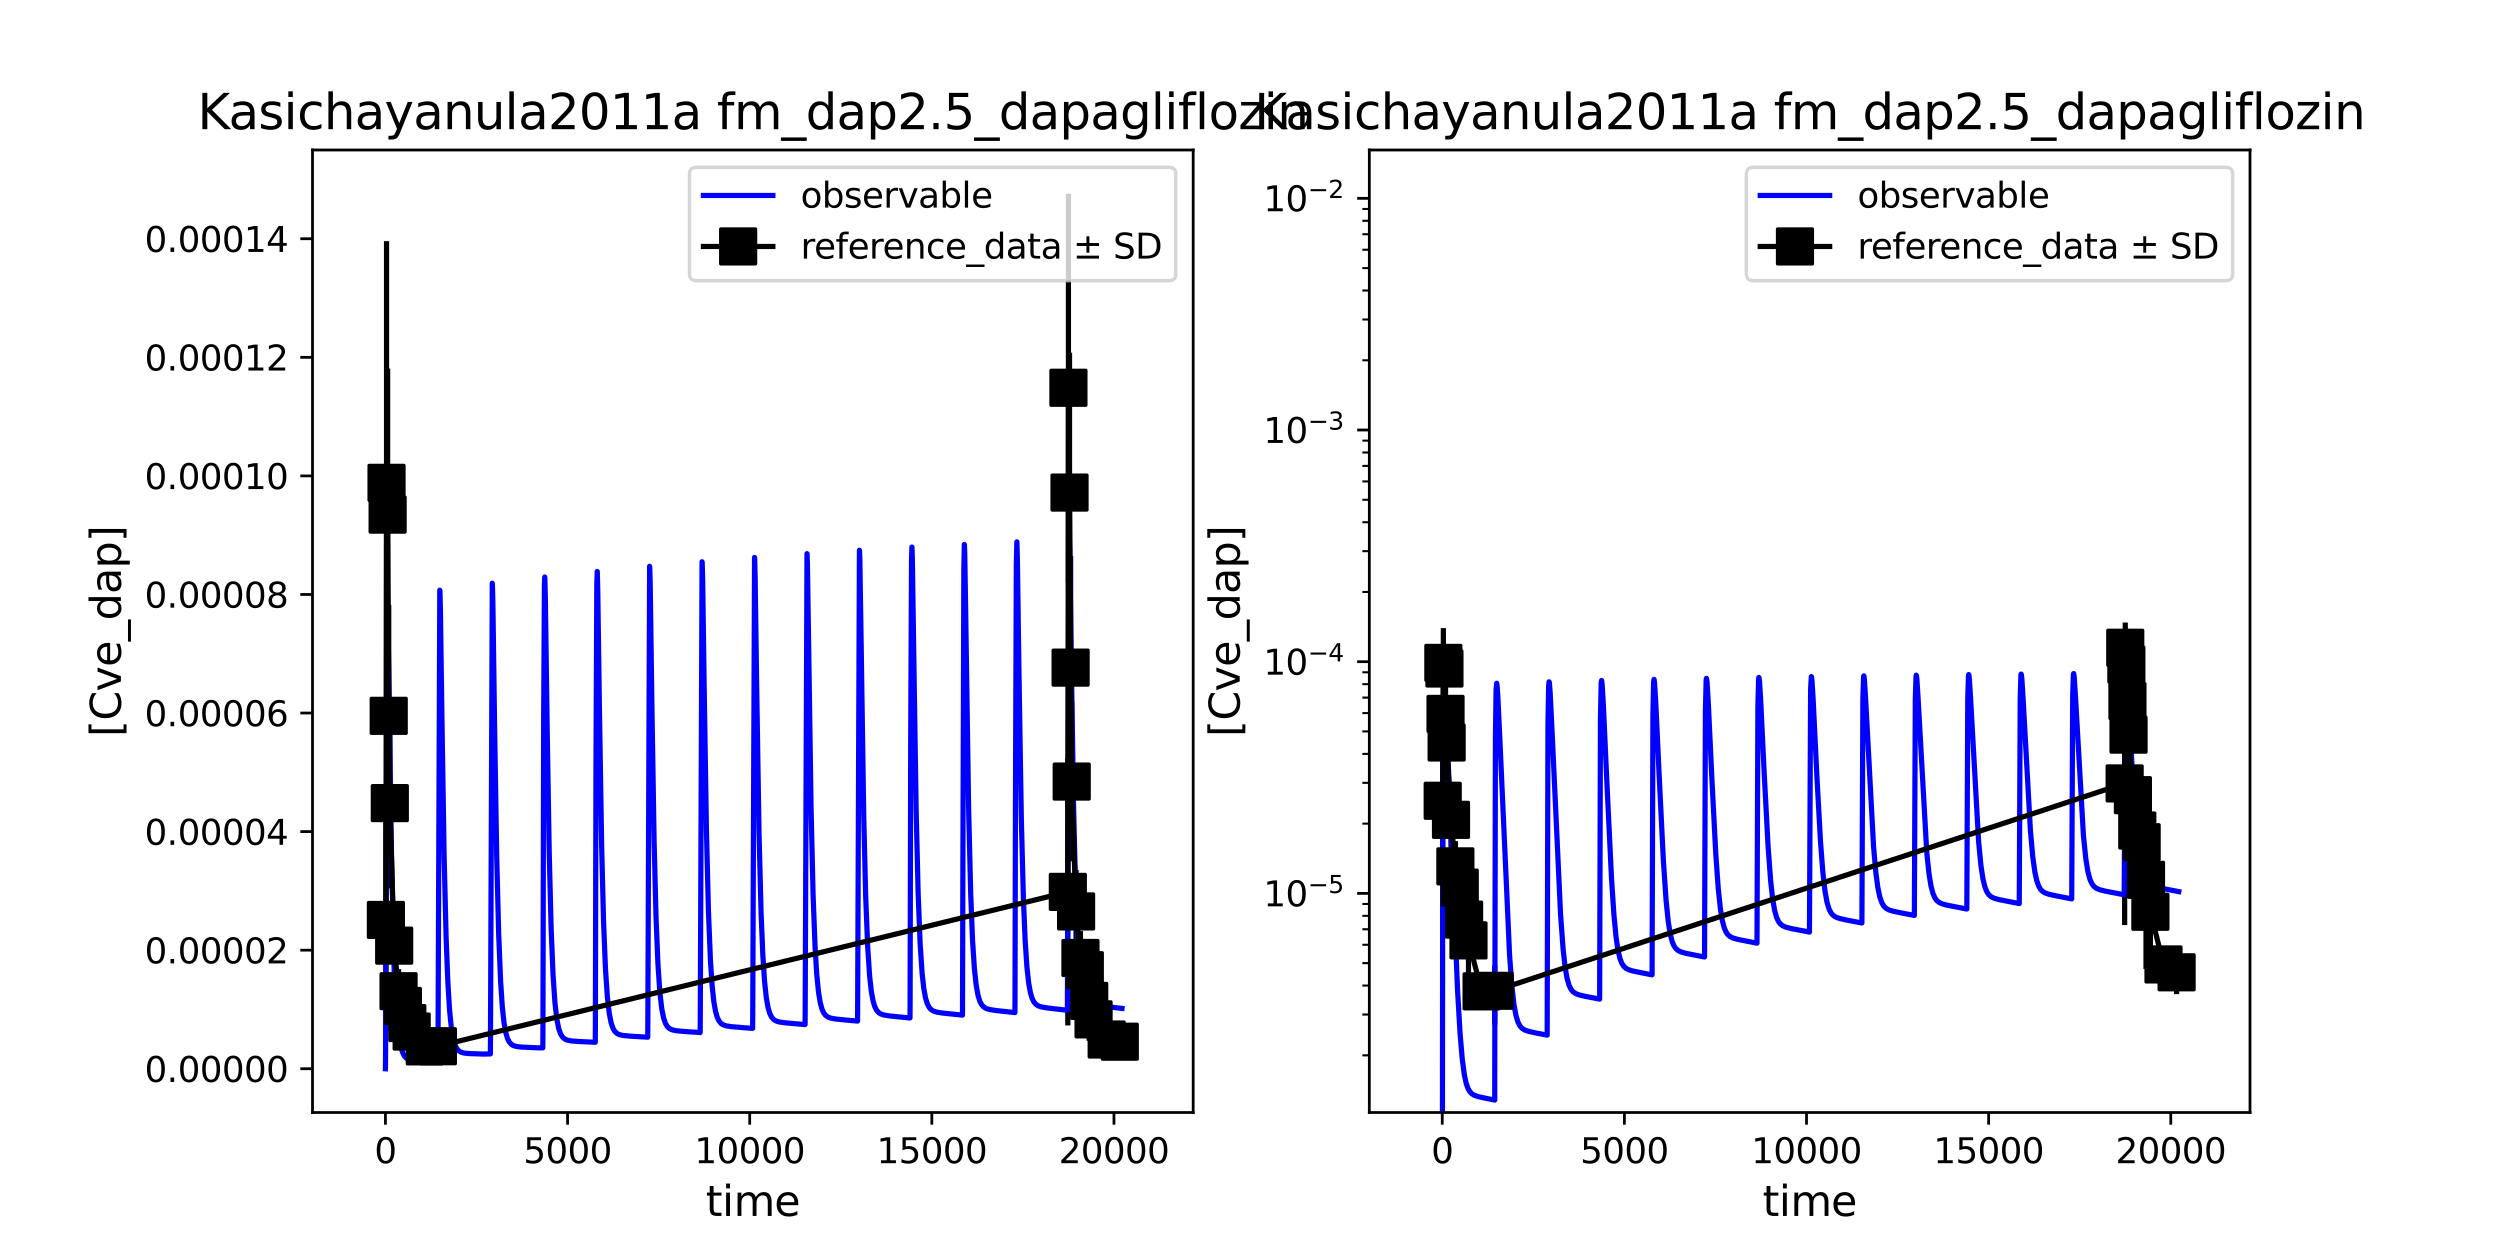 <?xml version="1.0" encoding="utf-8" standalone="no"?>
<!DOCTYPE svg PUBLIC "-//W3C//DTD SVG 1.1//EN"
  "http://www.w3.org/Graphics/SVG/1.1/DTD/svg11.dtd">
<svg xmlns:xlink="http://www.w3.org/1999/xlink" width="720pt" height="360pt" viewBox="0 0 720 360" xmlns="http://www.w3.org/2000/svg" version="1.1">
 <defs>
  <style type="text/css">*{stroke-linejoin: round; stroke-linecap: butt}</style>
 </defs>
 <g id="figure_1">
  <g id="patch_1">
   <path d="M 0 360 
L 720 360 
L 720 0 
L 0 0 
z
" style="fill: #ffffff"/>
  </g>
  <g id="axes_1">
   <g id="patch_2">
    <path d="M 90 320.4 
L 343.636 320.4 
L 343.636 43.2 
L 90 43.2 
z
" style="fill: #ffffff"/>
   </g>
   <g id="matplotlib.axis_1">
    <g id="xtick_1">
     <g id="line2d_1">
      <defs>
       <path id="m3753853b58" d="M 0 0 
L 0 3.5 
" style="stroke: #000000; stroke-width: 0.8"/>
      </defs>
      <g>
       <use xlink:href="#m3753853b58" x="111.006" y="320.4" style="stroke: #000000; stroke-width: 0.8"/>
      </g>
     </g>
     <g id="text_1">
      <!-- 0 -->
      <g transform="translate(107.825 334.998) scale(0.1 -0.1)">
       <defs>
        <path id="DejaVuSans-30" d="M 2034 4250 
Q 1547 4250 1301 3770 
Q 1056 3291 1056 2328 
Q 1056 1369 1301 889 
Q 1547 409 2034 409 
Q 2525 409 2770 889 
Q 3016 1369 3016 2328 
Q 3016 3291 2770 3770 
Q 2525 4250 2034 4250 
z
M 2034 4750 
Q 2819 4750 3233 4129 
Q 3647 3509 3647 2328 
Q 3647 1150 3233 529 
Q 2819 -91 2034 -91 
Q 1250 -91 836 529 
Q 422 1150 422 2328 
Q 422 3509 836 4129 
Q 1250 4750 2034 4750 
z
" transform="scale(0.016)"/>
       </defs>
       <use xlink:href="#DejaVuSans-30"/>
      </g>
     </g>
    </g>
    <g id="xtick_2">
     <g id="line2d_2">
      <g>
       <use xlink:href="#m3753853b58" x="163.46" y="320.4" style="stroke: #000000; stroke-width: 0.8"/>
      </g>
     </g>
     <g id="text_2">
      <!-- 5000 -->
      <g transform="translate(150.735 334.998) scale(0.1 -0.1)">
       <defs>
        <path id="DejaVuSans-35" d="M 691 4666 
L 3169 4666 
L 3169 4134 
L 1269 4134 
L 1269 2991 
Q 1406 3038 1543 3061 
Q 1681 3084 1819 3084 
Q 2600 3084 3056 2656 
Q 3513 2228 3513 1497 
Q 3513 744 3044 326 
Q 2575 -91 1722 -91 
Q 1428 -91 1123 -41 
Q 819 9 494 109 
L 494 744 
Q 775 591 1075 516 
Q 1375 441 1709 441 
Q 2250 441 2565 725 
Q 2881 1009 2881 1497 
Q 2881 1984 2565 2268 
Q 2250 2553 1709 2553 
Q 1456 2553 1204 2497 
Q 953 2441 691 2322 
L 691 4666 
z
" transform="scale(0.016)"/>
       </defs>
       <use xlink:href="#DejaVuSans-35"/>
       <use xlink:href="#DejaVuSans-30" x="63.623"/>
       <use xlink:href="#DejaVuSans-30" x="127.246"/>
       <use xlink:href="#DejaVuSans-30" x="190.869"/>
      </g>
     </g>
    </g>
    <g id="xtick_3">
     <g id="line2d_3">
      <g>
       <use xlink:href="#m3753853b58" x="215.914" y="320.4" style="stroke: #000000; stroke-width: 0.8"/>
      </g>
     </g>
     <g id="text_3">
      <!-- 10000 -->
      <g transform="translate(200.008 334.998) scale(0.1 -0.1)">
       <defs>
        <path id="DejaVuSans-31" d="M 794 531 
L 1825 531 
L 1825 4091 
L 703 3866 
L 703 4441 
L 1819 4666 
L 2450 4666 
L 2450 531 
L 3481 531 
L 3481 0 
L 794 0 
L 794 531 
z
" transform="scale(0.016)"/>
       </defs>
       <use xlink:href="#DejaVuSans-31"/>
       <use xlink:href="#DejaVuSans-30" x="63.623"/>
       <use xlink:href="#DejaVuSans-30" x="127.246"/>
       <use xlink:href="#DejaVuSans-30" x="190.869"/>
       <use xlink:href="#DejaVuSans-30" x="254.492"/>
      </g>
     </g>
    </g>
    <g id="xtick_4">
     <g id="line2d_4">
      <g>
       <use xlink:href="#m3753853b58" x="268.368" y="320.4" style="stroke: #000000; stroke-width: 0.8"/>
      </g>
     </g>
     <g id="text_4">
      <!-- 15000 -->
      <g transform="translate(252.461 334.998) scale(0.1 -0.1)">
       <use xlink:href="#DejaVuSans-31"/>
       <use xlink:href="#DejaVuSans-35" x="63.623"/>
       <use xlink:href="#DejaVuSans-30" x="127.246"/>
       <use xlink:href="#DejaVuSans-30" x="190.869"/>
       <use xlink:href="#DejaVuSans-30" x="254.492"/>
      </g>
     </g>
    </g>
    <g id="xtick_5">
     <g id="line2d_5">
      <g>
       <use xlink:href="#m3753853b58" x="320.821" y="320.4" style="stroke: #000000; stroke-width: 0.8"/>
      </g>
     </g>
     <g id="text_5">
      <!-- 20000 -->
      <g transform="translate(304.915 334.998) scale(0.1 -0.1)">
       <defs>
        <path id="DejaVuSans-32" d="M 1228 531 
L 3431 531 
L 3431 0 
L 469 0 
L 469 531 
Q 828 903 1448 1529 
Q 2069 2156 2228 2338 
Q 2531 2678 2651 2914 
Q 2772 3150 2772 3378 
Q 2772 3750 2511 3984 
Q 2250 4219 1831 4219 
Q 1534 4219 1204 4116 
Q 875 4013 500 3803 
L 500 4441 
Q 881 4594 1212 4672 
Q 1544 4750 1819 4750 
Q 2544 4750 2975 4387 
Q 3406 4025 3406 3419 
Q 3406 3131 3298 2873 
Q 3191 2616 2906 2266 
Q 2828 2175 2409 1742 
Q 1991 1309 1228 531 
z
" transform="scale(0.016)"/>
       </defs>
       <use xlink:href="#DejaVuSans-32"/>
       <use xlink:href="#DejaVuSans-30" x="63.623"/>
       <use xlink:href="#DejaVuSans-30" x="127.246"/>
       <use xlink:href="#DejaVuSans-30" x="190.869"/>
       <use xlink:href="#DejaVuSans-30" x="254.492"/>
      </g>
     </g>
    </g>
    <g id="text_6">
     <!-- time -->
     <g transform="translate(203.263 350.196) scale(0.12 -0.12)">
      <defs>
       <path id="DejaVuSans-74" d="M 1172 4494 
L 1172 3500 
L 2356 3500 
L 2356 3053 
L 1172 3053 
L 1172 1153 
Q 1172 725 1289 603 
Q 1406 481 1766 481 
L 2356 481 
L 2356 0 
L 1766 0 
Q 1100 0 847 248 
Q 594 497 594 1153 
L 594 3053 
L 172 3053 
L 172 3500 
L 594 3500 
L 594 4494 
L 1172 4494 
z
" transform="scale(0.016)"/>
       <path id="DejaVuSans-69" d="M 603 3500 
L 1178 3500 
L 1178 0 
L 603 0 
L 603 3500 
z
M 603 4863 
L 1178 4863 
L 1178 4134 
L 603 4134 
L 603 4863 
z
" transform="scale(0.016)"/>
       <path id="DejaVuSans-6d" d="M 3328 2828 
Q 3544 3216 3844 3400 
Q 4144 3584 4550 3584 
Q 5097 3584 5394 3201 
Q 5691 2819 5691 2113 
L 5691 0 
L 5113 0 
L 5113 2094 
Q 5113 2597 4934 2840 
Q 4756 3084 4391 3084 
Q 3944 3084 3684 2787 
Q 3425 2491 3425 1978 
L 3425 0 
L 2847 0 
L 2847 2094 
Q 2847 2600 2669 2842 
Q 2491 3084 2119 3084 
Q 1678 3084 1418 2786 
Q 1159 2488 1159 1978 
L 1159 0 
L 581 0 
L 581 3500 
L 1159 3500 
L 1159 2956 
Q 1356 3278 1631 3431 
Q 1906 3584 2284 3584 
Q 2666 3584 2933 3390 
Q 3200 3197 3328 2828 
z
" transform="scale(0.016)"/>
       <path id="DejaVuSans-65" d="M 3597 1894 
L 3597 1613 
L 953 1613 
Q 991 1019 1311 708 
Q 1631 397 2203 397 
Q 2534 397 2845 478 
Q 3156 559 3463 722 
L 3463 178 
Q 3153 47 2828 -22 
Q 2503 -91 2169 -91 
Q 1331 -91 842 396 
Q 353 884 353 1716 
Q 353 2575 817 3079 
Q 1281 3584 2069 3584 
Q 2775 3584 3186 3129 
Q 3597 2675 3597 1894 
z
M 3022 2063 
Q 3016 2534 2758 2815 
Q 2500 3097 2075 3097 
Q 1594 3097 1305 2825 
Q 1016 2553 972 2059 
L 3022 2063 
z
" transform="scale(0.016)"/>
      </defs>
      <use xlink:href="#DejaVuSans-74"/>
      <use xlink:href="#DejaVuSans-69" x="39.209"/>
      <use xlink:href="#DejaVuSans-6d" x="66.992"/>
      <use xlink:href="#DejaVuSans-65" x="164.404"/>
     </g>
    </g>
   </g>
   <g id="matplotlib.axis_2">
    <g id="ytick_1">
     <g id="line2d_6">
      <defs>
       <path id="m293eafc655" d="M 0 0 
L -3.5 0 
" style="stroke: #000000; stroke-width: 0.8"/>
      </defs>
      <g>
       <use xlink:href="#m293eafc655" x="90" y="307.8" style="stroke: #000000; stroke-width: 0.8"/>
      </g>
     </g>
     <g id="text_7">
      <!-- 0.00000 -->
      <g transform="translate(41.647 311.599) scale(0.1 -0.1)">
       <defs>
        <path id="DejaVuSans-2e" d="M 684 794 
L 1344 794 
L 1344 0 
L 684 0 
L 684 794 
z
" transform="scale(0.016)"/>
       </defs>
       <use xlink:href="#DejaVuSans-30"/>
       <use xlink:href="#DejaVuSans-2e" x="63.623"/>
       <use xlink:href="#DejaVuSans-30" x="95.41"/>
       <use xlink:href="#DejaVuSans-30" x="159.033"/>
       <use xlink:href="#DejaVuSans-30" x="222.656"/>
       <use xlink:href="#DejaVuSans-30" x="286.279"/>
       <use xlink:href="#DejaVuSans-30" x="349.902"/>
      </g>
     </g>
    </g>
    <g id="ytick_2">
     <g id="line2d_7">
      <g>
       <use xlink:href="#m293eafc655" x="90" y="273.651" style="stroke: #000000; stroke-width: 0.8"/>
      </g>
     </g>
     <g id="text_8">
      <!-- 0.00002 -->
      <g transform="translate(41.647 277.451) scale(0.1 -0.1)">
       <use xlink:href="#DejaVuSans-30"/>
       <use xlink:href="#DejaVuSans-2e" x="63.623"/>
       <use xlink:href="#DejaVuSans-30" x="95.41"/>
       <use xlink:href="#DejaVuSans-30" x="159.033"/>
       <use xlink:href="#DejaVuSans-30" x="222.656"/>
       <use xlink:href="#DejaVuSans-30" x="286.279"/>
       <use xlink:href="#DejaVuSans-32" x="349.902"/>
      </g>
     </g>
    </g>
    <g id="ytick_3">
     <g id="line2d_8">
      <g>
       <use xlink:href="#m293eafc655" x="90" y="239.503" style="stroke: #000000; stroke-width: 0.8"/>
      </g>
     </g>
     <g id="text_9">
      <!-- 0.00004 -->
      <g transform="translate(41.647 243.302) scale(0.1 -0.1)">
       <defs>
        <path id="DejaVuSans-34" d="M 2419 4116 
L 825 1625 
L 2419 1625 
L 2419 4116 
z
M 2253 4666 
L 3047 4666 
L 3047 1625 
L 3713 1625 
L 3713 1100 
L 3047 1100 
L 3047 0 
L 2419 0 
L 2419 1100 
L 313 1100 
L 313 1709 
L 2253 4666 
z
" transform="scale(0.016)"/>
       </defs>
       <use xlink:href="#DejaVuSans-30"/>
       <use xlink:href="#DejaVuSans-2e" x="63.623"/>
       <use xlink:href="#DejaVuSans-30" x="95.41"/>
       <use xlink:href="#DejaVuSans-30" x="159.033"/>
       <use xlink:href="#DejaVuSans-30" x="222.656"/>
       <use xlink:href="#DejaVuSans-30" x="286.279"/>
       <use xlink:href="#DejaVuSans-34" x="349.902"/>
      </g>
     </g>
    </g>
    <g id="ytick_4">
     <g id="line2d_9">
      <g>
       <use xlink:href="#m293eafc655" x="90" y="205.354" style="stroke: #000000; stroke-width: 0.8"/>
      </g>
     </g>
     <g id="text_10">
      <!-- 0.00006 -->
      <g transform="translate(41.647 209.153) scale(0.1 -0.1)">
       <defs>
        <path id="DejaVuSans-36" d="M 2113 2584 
Q 1688 2584 1439 2293 
Q 1191 2003 1191 1497 
Q 1191 994 1439 701 
Q 1688 409 2113 409 
Q 2538 409 2786 701 
Q 3034 994 3034 1497 
Q 3034 2003 2786 2293 
Q 2538 2584 2113 2584 
z
M 3366 4563 
L 3366 3988 
Q 3128 4100 2886 4159 
Q 2644 4219 2406 4219 
Q 1781 4219 1451 3797 
Q 1122 3375 1075 2522 
Q 1259 2794 1537 2939 
Q 1816 3084 2150 3084 
Q 2853 3084 3261 2657 
Q 3669 2231 3669 1497 
Q 3669 778 3244 343 
Q 2819 -91 2113 -91 
Q 1303 -91 875 529 
Q 447 1150 447 2328 
Q 447 3434 972 4092 
Q 1497 4750 2381 4750 
Q 2619 4750 2861 4703 
Q 3103 4656 3366 4563 
z
" transform="scale(0.016)"/>
       </defs>
       <use xlink:href="#DejaVuSans-30"/>
       <use xlink:href="#DejaVuSans-2e" x="63.623"/>
       <use xlink:href="#DejaVuSans-30" x="95.41"/>
       <use xlink:href="#DejaVuSans-30" x="159.033"/>
       <use xlink:href="#DejaVuSans-30" x="222.656"/>
       <use xlink:href="#DejaVuSans-30" x="286.279"/>
       <use xlink:href="#DejaVuSans-36" x="349.902"/>
      </g>
     </g>
    </g>
    <g id="ytick_5">
     <g id="line2d_10">
      <g>
       <use xlink:href="#m293eafc655" x="90" y="171.205" style="stroke: #000000; stroke-width: 0.8"/>
      </g>
     </g>
     <g id="text_11">
      <!-- 0.00008 -->
      <g transform="translate(41.647 175.005) scale(0.1 -0.1)">
       <defs>
        <path id="DejaVuSans-38" d="M 2034 2216 
Q 1584 2216 1326 1975 
Q 1069 1734 1069 1313 
Q 1069 891 1326 650 
Q 1584 409 2034 409 
Q 2484 409 2743 651 
Q 3003 894 3003 1313 
Q 3003 1734 2745 1975 
Q 2488 2216 2034 2216 
z
M 1403 2484 
Q 997 2584 770 2862 
Q 544 3141 544 3541 
Q 544 4100 942 4425 
Q 1341 4750 2034 4750 
Q 2731 4750 3128 4425 
Q 3525 4100 3525 3541 
Q 3525 3141 3298 2862 
Q 3072 2584 2669 2484 
Q 3125 2378 3379 2068 
Q 3634 1759 3634 1313 
Q 3634 634 3220 271 
Q 2806 -91 2034 -91 
Q 1263 -91 848 271 
Q 434 634 434 1313 
Q 434 1759 690 2068 
Q 947 2378 1403 2484 
z
M 1172 3481 
Q 1172 3119 1398 2916 
Q 1625 2713 2034 2713 
Q 2441 2713 2670 2916 
Q 2900 3119 2900 3481 
Q 2900 3844 2670 4047 
Q 2441 4250 2034 4250 
Q 1625 4250 1398 4047 
Q 1172 3844 1172 3481 
z
" transform="scale(0.016)"/>
       </defs>
       <use xlink:href="#DejaVuSans-30"/>
       <use xlink:href="#DejaVuSans-2e" x="63.623"/>
       <use xlink:href="#DejaVuSans-30" x="95.41"/>
       <use xlink:href="#DejaVuSans-30" x="159.033"/>
       <use xlink:href="#DejaVuSans-30" x="222.656"/>
       <use xlink:href="#DejaVuSans-30" x="286.279"/>
       <use xlink:href="#DejaVuSans-38" x="349.902"/>
      </g>
     </g>
    </g>
    <g id="ytick_6">
     <g id="line2d_11">
      <g>
       <use xlink:href="#m293eafc655" x="90" y="137.057" style="stroke: #000000; stroke-width: 0.8"/>
      </g>
     </g>
     <g id="text_12">
      <!-- 0.00010 -->
      <g transform="translate(41.647 140.856) scale(0.1 -0.1)">
       <use xlink:href="#DejaVuSans-30"/>
       <use xlink:href="#DejaVuSans-2e" x="63.623"/>
       <use xlink:href="#DejaVuSans-30" x="95.41"/>
       <use xlink:href="#DejaVuSans-30" x="159.033"/>
       <use xlink:href="#DejaVuSans-30" x="222.656"/>
       <use xlink:href="#DejaVuSans-31" x="286.279"/>
       <use xlink:href="#DejaVuSans-30" x="349.902"/>
      </g>
     </g>
    </g>
    <g id="ytick_7">
     <g id="line2d_12">
      <g>
       <use xlink:href="#m293eafc655" x="90" y="102.908" style="stroke: #000000; stroke-width: 0.8"/>
      </g>
     </g>
     <g id="text_13">
      <!-- 0.00012 -->
      <g transform="translate(41.647 106.707) scale(0.1 -0.1)">
       <use xlink:href="#DejaVuSans-30"/>
       <use xlink:href="#DejaVuSans-2e" x="63.623"/>
       <use xlink:href="#DejaVuSans-30" x="95.41"/>
       <use xlink:href="#DejaVuSans-30" x="159.033"/>
       <use xlink:href="#DejaVuSans-30" x="222.656"/>
       <use xlink:href="#DejaVuSans-31" x="286.279"/>
       <use xlink:href="#DejaVuSans-32" x="349.902"/>
      </g>
     </g>
    </g>
    <g id="ytick_8">
     <g id="line2d_13">
      <g>
       <use xlink:href="#m293eafc655" x="90" y="68.759" style="stroke: #000000; stroke-width: 0.8"/>
      </g>
     </g>
     <g id="text_14">
      <!-- 0.00014 -->
      <g transform="translate(41.647 72.559) scale(0.1 -0.1)">
       <use xlink:href="#DejaVuSans-30"/>
       <use xlink:href="#DejaVuSans-2e" x="63.623"/>
       <use xlink:href="#DejaVuSans-30" x="95.41"/>
       <use xlink:href="#DejaVuSans-30" x="159.033"/>
       <use xlink:href="#DejaVuSans-30" x="222.656"/>
       <use xlink:href="#DejaVuSans-31" x="286.279"/>
       <use xlink:href="#DejaVuSans-34" x="349.902"/>
      </g>
     </g>
    </g>
    <g id="text_15">
     <!-- [Cve_dap] -->
     <g transform="translate(34.818 212.21) rotate(-90) scale(0.12 -0.12)">
      <defs>
       <path id="DejaVuSans-5b" d="M 550 4863 
L 1875 4863 
L 1875 4416 
L 1125 4416 
L 1125 -397 
L 1875 -397 
L 1875 -844 
L 550 -844 
L 550 4863 
z
" transform="scale(0.016)"/>
       <path id="DejaVuSans-43" d="M 4122 4306 
L 4122 3641 
Q 3803 3938 3442 4084 
Q 3081 4231 2675 4231 
Q 1875 4231 1450 3742 
Q 1025 3253 1025 2328 
Q 1025 1406 1450 917 
Q 1875 428 2675 428 
Q 3081 428 3442 575 
Q 3803 722 4122 1019 
L 4122 359 
Q 3791 134 3420 21 
Q 3050 -91 2638 -91 
Q 1578 -91 968 557 
Q 359 1206 359 2328 
Q 359 3453 968 4101 
Q 1578 4750 2638 4750 
Q 3056 4750 3426 4639 
Q 3797 4528 4122 4306 
z
" transform="scale(0.016)"/>
       <path id="DejaVuSans-76" d="M 191 3500 
L 800 3500 
L 1894 563 
L 2988 3500 
L 3597 3500 
L 2284 0 
L 1503 0 
L 191 3500 
z
" transform="scale(0.016)"/>
       <path id="DejaVuSans-5f" d="M 3263 -1063 
L 3263 -1509 
L -63 -1509 
L -63 -1063 
L 3263 -1063 
z
" transform="scale(0.016)"/>
       <path id="DejaVuSans-64" d="M 2906 2969 
L 2906 4863 
L 3481 4863 
L 3481 0 
L 2906 0 
L 2906 525 
Q 2725 213 2448 61 
Q 2172 -91 1784 -91 
Q 1150 -91 751 415 
Q 353 922 353 1747 
Q 353 2572 751 3078 
Q 1150 3584 1784 3584 
Q 2172 3584 2448 3432 
Q 2725 3281 2906 2969 
z
M 947 1747 
Q 947 1113 1208 752 
Q 1469 391 1925 391 
Q 2381 391 2643 752 
Q 2906 1113 2906 1747 
Q 2906 2381 2643 2742 
Q 2381 3103 1925 3103 
Q 1469 3103 1208 2742 
Q 947 2381 947 1747 
z
" transform="scale(0.016)"/>
       <path id="DejaVuSans-61" d="M 2194 1759 
Q 1497 1759 1228 1600 
Q 959 1441 959 1056 
Q 959 750 1161 570 
Q 1363 391 1709 391 
Q 2188 391 2477 730 
Q 2766 1069 2766 1631 
L 2766 1759 
L 2194 1759 
z
M 3341 1997 
L 3341 0 
L 2766 0 
L 2766 531 
Q 2569 213 2275 61 
Q 1981 -91 1556 -91 
Q 1019 -91 701 211 
Q 384 513 384 1019 
Q 384 1609 779 1909 
Q 1175 2209 1959 2209 
L 2766 2209 
L 2766 2266 
Q 2766 2663 2505 2880 
Q 2244 3097 1772 3097 
Q 1472 3097 1187 3025 
Q 903 2953 641 2809 
L 641 3341 
Q 956 3463 1253 3523 
Q 1550 3584 1831 3584 
Q 2591 3584 2966 3190 
Q 3341 2797 3341 1997 
z
" transform="scale(0.016)"/>
       <path id="DejaVuSans-70" d="M 1159 525 
L 1159 -1331 
L 581 -1331 
L 581 3500 
L 1159 3500 
L 1159 2969 
Q 1341 3281 1617 3432 
Q 1894 3584 2278 3584 
Q 2916 3584 3314 3078 
Q 3713 2572 3713 1747 
Q 3713 922 3314 415 
Q 2916 -91 2278 -91 
Q 1894 -91 1617 61 
Q 1341 213 1159 525 
z
M 3116 1747 
Q 3116 2381 2855 2742 
Q 2594 3103 2138 3103 
Q 1681 3103 1420 2742 
Q 1159 2381 1159 1747 
Q 1159 1113 1420 752 
Q 1681 391 2138 391 
Q 2594 391 2855 752 
Q 3116 1113 3116 1747 
z
" transform="scale(0.016)"/>
       <path id="DejaVuSans-5d" d="M 1947 4863 
L 1947 -844 
L 622 -844 
L 622 -397 
L 1369 -397 
L 1369 4416 
L 622 4416 
L 622 4863 
L 1947 4863 
z
" transform="scale(0.016)"/>
      </defs>
      <use xlink:href="#DejaVuSans-5b"/>
      <use xlink:href="#DejaVuSans-43" x="39.014"/>
      <use xlink:href="#DejaVuSans-76" x="108.838"/>
      <use xlink:href="#DejaVuSans-65" x="168.018"/>
      <use xlink:href="#DejaVuSans-5f" x="229.541"/>
      <use xlink:href="#DejaVuSans-64" x="279.541"/>
      <use xlink:href="#DejaVuSans-61" x="343.018"/>
      <use xlink:href="#DejaVuSans-70" x="404.297"/>
      <use xlink:href="#DejaVuSans-5d" x="467.773"/>
     </g>
    </g>
   </g>
   <g id="LineCollection_1">
    <path d="M 111.136 296.895 
L 111.136 232.986 
" clip-path="url(#pecd1d40c17)" style="fill: none; stroke: #000000; stroke-width: 1.5"/>
    <path d="M 111.321 208.674 
L 111.321 69.454 
" clip-path="url(#pecd1d40c17)" style="fill: none; stroke: #000000; stroke-width: 1.5"/>
    <path d="M 111.636 190.277 
L 111.636 106.137 
" clip-path="url(#pecd1d40c17)" style="fill: none; stroke: #000000; stroke-width: 1.5"/>
    <path d="M 111.951 238.064 
L 111.951 174.265 
" clip-path="url(#pecd1d40c17)" style="fill: none; stroke: #000000; stroke-width: 1.5"/>
    <path d="M 112.265 255.872 
L 112.265 206.729 
" clip-path="url(#pecd1d40c17)" style="fill: none; stroke: #000000; stroke-width: 1.5"/>
    <path d="M 113.524 282.187 
L 113.524 262.485 
" clip-path="url(#pecd1d40c17)" style="fill: none; stroke: #000000; stroke-width: 1.5"/>
    <path d="M 114.783 291.829 
L 114.783 279.102 
" clip-path="url(#pecd1d40c17)" style="fill: none; stroke: #000000; stroke-width: 1.5"/>
    <path d="M 116.042 295.934 
L 116.042 283.519 
" clip-path="url(#pecd1d40c17)" style="fill: none; stroke: #000000; stroke-width: 1.5"/>
    <path d="M 117.301 298.869 
L 117.301 290.418 
" clip-path="url(#pecd1d40c17)" style="fill: none; stroke: #000000; stroke-width: 1.5"/>
    <path d="M 118.56 300.771 
L 118.56 293.417 
" clip-path="url(#pecd1d40c17)" style="fill: none; stroke: #000000; stroke-width: 1.5"/>
    <path d="M 122.336 302.192 
L 122.336 300.511 
" clip-path="url(#pecd1d40c17)" style="fill: none; stroke: #000000; stroke-width: 1.5"/>
    <path d="M 126.113 303.163 
L 126.113 299.468 
" clip-path="url(#pecd1d40c17)" style="fill: none; stroke: #000000; stroke-width: 1.5"/>
    <path d="M 307.535 295.336 
L 307.535 218.387 
" clip-path="url(#pecd1d40c17)" style="fill: none; stroke: #000000; stroke-width: 1.5"/>
    <path d="M 307.708 167.553 
L 307.708 55.8 
" clip-path="url(#pecd1d40c17)" style="fill: none; stroke: #000000; stroke-width: 1.5"/>
    <path d="M 308.023 182.129 
L 308.023 101.593 
" clip-path="url(#pecd1d40c17)" style="fill: none; stroke: #000000; stroke-width: 1.5"/>
    <path d="M 308.337 224.361 
L 308.337 160.181 
" clip-path="url(#pecd1d40c17)" style="fill: none; stroke: #000000; stroke-width: 1.5"/>
    <path d="M 308.652 248.068 
L 308.652 202.123 
" clip-path="url(#pecd1d40c17)" style="fill: none; stroke: #000000; stroke-width: 1.5"/>
    <path d="M 309.911 274.431 
L 309.911 250.54 
" clip-path="url(#pecd1d40c17)" style="fill: none; stroke: #000000; stroke-width: 1.5"/>
    <path d="M 311.17 283.639 
L 311.17 268.156 
" clip-path="url(#pecd1d40c17)" style="fill: none; stroke: #000000; stroke-width: 1.5"/>
    <path d="M 312.429 287.303 
L 312.429 271.537 
" clip-path="url(#pecd1d40c17)" style="fill: none; stroke: #000000; stroke-width: 1.5"/>
    <path d="M 313.688 299.747 
L 313.688 276.774 
" clip-path="url(#pecd1d40c17)" style="fill: none; stroke: #000000; stroke-width: 1.5"/>
    <path d="M 314.947 299.897 
L 314.947 287.256 
" clip-path="url(#pecd1d40c17)" style="fill: none; stroke: #000000; stroke-width: 1.5"/>
    <path d="M 318.723 300.852 
L 318.723 297.897 
" clip-path="url(#pecd1d40c17)" style="fill: none; stroke: #000000; stroke-width: 1.5"/>
    <path d="M 322.5 301.527 
L 322.5 298.486 
" clip-path="url(#pecd1d40c17)" style="fill: none; stroke: #000000; stroke-width: 1.5"/>
   </g>
   <g id="line2d_14">
    <path d="M 111.006 307.8 
L 111.014 307.697 
L 111.047 302.24 
L 111.552 172.151 
L 111.581 172.23 
L 111.694 175.7 
L 111.993 195.636 
L 112.753 246.267 
L 113.339 271.002 
L 113.857 284.673 
L 114.376 293.14 
L 114.895 298.257 
L 115.414 301.296 
L 115.933 303.077 
L 116.452 304.111 
L 116.97 304.707 
L 117.593 305.099 
L 118.423 305.344 
L 119.876 305.489 
L 124.276 305.582 
L 126.121 305.513 
L 126.153 300.17 
L 126.657 169.979 
L 126.7 170.199 
L 126.834 175.212 
L 127.272 206.441 
L 127.898 246.118 
L 128.481 269.999 
L 128.98 282.852 
L 129.479 290.952 
L 129.978 295.945 
L 130.477 298.974 
L 130.977 300.789 
L 131.476 301.869 
L 132.058 302.586 
L 132.724 303.014 
L 133.556 303.264 
L 134.97 303.423 
L 139.213 303.571 
L 141.228 303.53 
L 141.259 298.488 
L 141.775 167.976 
L 141.821 168.478 
L 141.949 173.676 
L 142.442 209.159 
L 143.047 246.284 
L 143.616 268.939 
L 144.184 282.806 
L 144.672 290.055 
L 145.159 294.562 
L 145.646 297.326 
L 146.134 299.004 
L 146.621 300.016 
L 147.189 300.699 
L 147.839 301.117 
L 148.733 301.389 
L 150.194 301.559 
L 154.905 301.773 
L 156.333 301.781 
L 156.334 301.737 
L 156.365 296.888 
L 156.579 205.758 
L 156.794 168.414 
L 156.88 166.184 
L 156.923 166.612 
L 157.061 172.199 
L 157.577 209.394 
L 158.175 245.563 
L 158.724 267.21 
L 159.272 280.69 
L 159.821 288.78 
L 160.369 293.517 
L 160.918 296.244 
L 161.466 297.797 
L 162.014 298.678 
L 162.641 299.23 
L 163.346 299.55 
L 164.443 299.775 
L 166.715 299.956 
L 171.438 300.171 
L 171.44 300.123 
L 171.469 295.867 
L 171.639 221.246 
L 171.877 168.296 
L 171.997 164.586 
L 172.03 164.985 
L 172.16 170.143 
L 172.632 204.017 
L 173.278 243.766 
L 173.826 265.465 
L 174.374 278.993 
L 174.921 287.121 
L 175.469 291.887 
L 176.017 294.636 
L 176.564 296.206 
L 177.112 297.099 
L 177.738 297.661 
L 178.442 297.991 
L 179.538 298.229 
L 181.807 298.434 
L 186.544 298.705 
L 186.547 298.643 
L 186.578 293.815 
L 187.089 163.097 
L 187.131 163.417 
L 187.268 168.775 
L 187.749 203.319 
L 188.381 242.134 
L 188.93 263.943 
L 189.48 277.529 
L 190.029 285.684 
L 190.578 290.462 
L 191.127 293.216 
L 191.676 294.788 
L 192.225 295.683 
L 192.852 296.249 
L 193.637 296.61 
L 194.813 296.854 
L 197.402 297.091 
L 201.651 297.372 
L 201.654 297.292 
L 201.686 291.951 
L 202.191 161.783 
L 202.235 162.037 
L 202.362 166.737 
L 202.784 196.751 
L 203.459 239.372 
L 204.03 262.404 
L 204.601 276.498 
L 205.09 283.861 
L 205.58 288.44 
L 206.069 291.249 
L 206.559 292.958 
L 207.048 293.994 
L 207.619 294.702 
L 208.271 295.146 
L 209.169 295.451 
L 210.637 295.677 
L 215.286 296.064 
L 216.757 296.16 
L 216.761 296.07 
L 216.792 291.107 
L 217.308 160.55 
L 217.355 161.073 
L 217.474 165.826 
L 217.908 196.809 
L 218.598 239.772 
L 219.185 262.699 
L 219.688 274.937 
L 220.191 282.606 
L 220.695 287.314 
L 221.198 290.165 
L 221.701 291.876 
L 222.204 292.901 
L 222.791 293.593 
L 223.462 294.023 
L 224.384 294.32 
L 225.978 294.558 
L 231.68 295.06 
L 231.864 295.063 
L 231.868 294.973 
L 231.901 289.22 
L 232.414 159.459 
L 232.435 159.564 
L 232.535 162.455 
L 232.836 182.221 
L 233.589 232.779 
L 234.162 257.472 
L 234.735 272.677 
L 235.226 280.645 
L 235.717 285.609 
L 236.207 288.658 
L 236.698 290.515 
L 237.189 291.642 
L 237.762 292.413 
L 238.417 292.898 
L 239.235 293.214 
L 240.626 293.471 
L 244.471 293.857 
L 246.971 294.071 
L 246.974 293.985 
L 247.007 288.425 
L 247.514 158.478 
L 247.535 158.519 
L 247.634 161.135 
L 247.898 177.898 
L 248.758 235.053 
L 249.324 258.32 
L 249.89 272.659 
L 250.455 281.15 
L 250.94 285.508 
L 251.425 288.196 
L 251.91 289.842 
L 252.476 290.973 
L 253.041 291.616 
L 253.688 292.029 
L 254.577 292.327 
L 256.193 292.591 
L 261.85 293.16 
L 262.077 293.171 
L 262.081 293.093 
L 262.108 289.116 
L 262.281 213.321 
L 262.515 161.511 
L 262.625 157.569 
L 262.653 157.728 
L 262.765 161.312 
L 263.099 184.139 
L 263.857 233.774 
L 264.428 257.334 
L 265.001 271.863 
L 265.574 280.406 
L 266.052 284.665 
L 266.53 287.311 
L 267.008 288.944 
L 267.581 290.1 
L 268.155 290.753 
L 268.823 291.178 
L 269.779 291.49 
L 271.499 291.765 
L 277.183 292.359 
L 277.185 292.347 
L 277.205 290.384 
L 277.298 253.449 
L 277.584 164.208 
L 277.72 156.805 
L 277.751 156.829 
L 277.845 159.305 
L 278.094 174.862 
L 278.959 232.683 
L 279.564 257.469 
L 280.093 270.782 
L 280.623 278.939 
L 281.152 283.825 
L 281.682 286.71 
L 282.211 288.401 
L 282.741 289.392 
L 283.346 290.04 
L 284.027 290.442 
L 285.01 290.743 
L 286.902 291.035 
L 292.29 291.62 
L 292.293 291.584 
L 292.319 288.265 
L 292.449 231.811 
L 292.7 162.519 
L 292.852 156.05 
L 292.873 156.274 
L 293.01 161.415 
L 293.454 193.188 
L 294.137 235.538 
L 294.731 258.589 
L 295.24 270.82 
L 295.749 278.442 
L 296.258 283.097 
L 296.767 285.902 
L 297.276 287.582 
L 297.785 288.588 
L 298.379 289.271 
L 299.057 289.702 
L 299.99 290.013 
L 301.687 290.302 
L 307.397 290.956 
L 307.398 290.944 
L 307.417 289.216 
L 307.504 255.864 
L 307.803 162.213 
L 307.937 155.382 
L 307.982 155.638 
L 308.111 160.426 
L 308.536 190.719 
L 309.218 233.63 
L 309.801 256.84 
L 310.301 269.297 
L 310.801 277.143 
L 311.301 281.986 
L 311.801 284.937 
L 312.301 286.721 
L 312.801 287.8 
L 313.384 288.538 
L 314.051 289.007 
L 314.967 289.345 
L 316.55 289.64 
L 321.799 290.271 
L 323.129 290.423 
L 323.129 290.423 
" clip-path="url(#pecd1d40c17)" style="fill: none; stroke: #0000ff; stroke-width: 1.5; stroke-linecap: square"/>
   </g>
   <g id="line2d_15">
    <path d="M 111.136 264.941 
L 111.321 139.064 
L 111.636 148.207 
L 111.951 206.164 
L 112.265 231.3 
L 113.524 272.336 
L 114.783 285.465 
L 116.042 289.726 
L 117.301 294.643 
L 118.56 297.094 
L 122.336 301.351 
L 126.113 301.315 
L 307.535 256.862 
L 307.708 111.677 
L 308.023 141.861 
L 308.337 192.271 
L 308.652 225.095 
L 309.911 262.485 
L 311.17 275.898 
L 312.429 279.42 
L 313.688 288.26 
L 314.947 293.576 
L 318.723 299.375 
L 322.5 300.007 
" clip-path="url(#pecd1d40c17)" style="fill: none; stroke: #000000; stroke-width: 1.5; stroke-linecap: square"/>
    <defs>
     <path id="m5c65bdb5fb" d="M -5 5 
L 5 5 
L 5 -5 
L -5 -5 
z
" style="stroke: #000000; stroke-linejoin: miter"/>
    </defs>
    <g clip-path="url(#pecd1d40c17)">
     <use xlink:href="#m5c65bdb5fb" x="111.136" y="264.941" style="stroke: #000000; stroke-linejoin: miter"/>
     <use xlink:href="#m5c65bdb5fb" x="111.321" y="139.064" style="stroke: #000000; stroke-linejoin: miter"/>
     <use xlink:href="#m5c65bdb5fb" x="111.636" y="148.207" style="stroke: #000000; stroke-linejoin: miter"/>
     <use xlink:href="#m5c65bdb5fb" x="111.951" y="206.164" style="stroke: #000000; stroke-linejoin: miter"/>
     <use xlink:href="#m5c65bdb5fb" x="112.265" y="231.3" style="stroke: #000000; stroke-linejoin: miter"/>
     <use xlink:href="#m5c65bdb5fb" x="113.524" y="272.336" style="stroke: #000000; stroke-linejoin: miter"/>
     <use xlink:href="#m5c65bdb5fb" x="114.783" y="285.465" style="stroke: #000000; stroke-linejoin: miter"/>
     <use xlink:href="#m5c65bdb5fb" x="116.042" y="289.726" style="stroke: #000000; stroke-linejoin: miter"/>
     <use xlink:href="#m5c65bdb5fb" x="117.301" y="294.643" style="stroke: #000000; stroke-linejoin: miter"/>
     <use xlink:href="#m5c65bdb5fb" x="118.56" y="297.094" style="stroke: #000000; stroke-linejoin: miter"/>
     <use xlink:href="#m5c65bdb5fb" x="122.336" y="301.351" style="stroke: #000000; stroke-linejoin: miter"/>
     <use xlink:href="#m5c65bdb5fb" x="126.113" y="301.315" style="stroke: #000000; stroke-linejoin: miter"/>
     <use xlink:href="#m5c65bdb5fb" x="307.535" y="256.862" style="stroke: #000000; stroke-linejoin: miter"/>
     <use xlink:href="#m5c65bdb5fb" x="307.708" y="111.677" style="stroke: #000000; stroke-linejoin: miter"/>
     <use xlink:href="#m5c65bdb5fb" x="308.023" y="141.861" style="stroke: #000000; stroke-linejoin: miter"/>
     <use xlink:href="#m5c65bdb5fb" x="308.337" y="192.271" style="stroke: #000000; stroke-linejoin: miter"/>
     <use xlink:href="#m5c65bdb5fb" x="308.652" y="225.095" style="stroke: #000000; stroke-linejoin: miter"/>
     <use xlink:href="#m5c65bdb5fb" x="309.911" y="262.485" style="stroke: #000000; stroke-linejoin: miter"/>
     <use xlink:href="#m5c65bdb5fb" x="311.17" y="275.898" style="stroke: #000000; stroke-linejoin: miter"/>
     <use xlink:href="#m5c65bdb5fb" x="312.429" y="279.42" style="stroke: #000000; stroke-linejoin: miter"/>
     <use xlink:href="#m5c65bdb5fb" x="313.688" y="288.26" style="stroke: #000000; stroke-linejoin: miter"/>
     <use xlink:href="#m5c65bdb5fb" x="314.947" y="293.576" style="stroke: #000000; stroke-linejoin: miter"/>
     <use xlink:href="#m5c65bdb5fb" x="318.723" y="299.375" style="stroke: #000000; stroke-linejoin: miter"/>
     <use xlink:href="#m5c65bdb5fb" x="322.5" y="300.007" style="stroke: #000000; stroke-linejoin: miter"/>
    </g>
   </g>
   <g id="patch_3">
    <path d="M 90 320.4 
L 90 43.2 
" style="fill: none; stroke: #000000; stroke-width: 0.8; stroke-linejoin: miter; stroke-linecap: square"/>
   </g>
   <g id="patch_4">
    <path d="M 343.636 320.4 
L 343.636 43.2 
" style="fill: none; stroke: #000000; stroke-width: 0.8; stroke-linejoin: miter; stroke-linecap: square"/>
   </g>
   <g id="patch_5">
    <path d="M 90 320.4 
L 343.636 320.4 
" style="fill: none; stroke: #000000; stroke-width: 0.8; stroke-linejoin: miter; stroke-linecap: square"/>
   </g>
   <g id="patch_6">
    <path d="M 90 43.2 
L 343.636 43.2 
" style="fill: none; stroke: #000000; stroke-width: 0.8; stroke-linejoin: miter; stroke-linecap: square"/>
   </g>
   <g id="text_16">
    <!-- Kasichayanula2011a fm_dap2.5_dapagliflozin -->
    <g transform="translate(56.886 37.2) scale(0.14 -0.14)">
     <defs>
      <path id="DejaVuSans-4b" d="M 628 4666 
L 1259 4666 
L 1259 2694 
L 3353 4666 
L 4166 4666 
L 1850 2491 
L 4331 0 
L 3500 0 
L 1259 2247 
L 1259 0 
L 628 0 
L 628 4666 
z
" transform="scale(0.016)"/>
      <path id="DejaVuSans-73" d="M 2834 3397 
L 2834 2853 
Q 2591 2978 2328 3040 
Q 2066 3103 1784 3103 
Q 1356 3103 1142 2972 
Q 928 2841 928 2578 
Q 928 2378 1081 2264 
Q 1234 2150 1697 2047 
L 1894 2003 
Q 2506 1872 2764 1633 
Q 3022 1394 3022 966 
Q 3022 478 2636 193 
Q 2250 -91 1575 -91 
Q 1294 -91 989 -36 
Q 684 19 347 128 
L 347 722 
Q 666 556 975 473 
Q 1284 391 1588 391 
Q 1994 391 2212 530 
Q 2431 669 2431 922 
Q 2431 1156 2273 1281 
Q 2116 1406 1581 1522 
L 1381 1569 
Q 847 1681 609 1914 
Q 372 2147 372 2553 
Q 372 3047 722 3315 
Q 1072 3584 1716 3584 
Q 2034 3584 2315 3537 
Q 2597 3491 2834 3397 
z
" transform="scale(0.016)"/>
      <path id="DejaVuSans-63" d="M 3122 3366 
L 3122 2828 
Q 2878 2963 2633 3030 
Q 2388 3097 2138 3097 
Q 1578 3097 1268 2742 
Q 959 2388 959 1747 
Q 959 1106 1268 751 
Q 1578 397 2138 397 
Q 2388 397 2633 464 
Q 2878 531 3122 666 
L 3122 134 
Q 2881 22 2623 -34 
Q 2366 -91 2075 -91 
Q 1284 -91 818 406 
Q 353 903 353 1747 
Q 353 2603 823 3093 
Q 1294 3584 2113 3584 
Q 2378 3584 2631 3529 
Q 2884 3475 3122 3366 
z
" transform="scale(0.016)"/>
      <path id="DejaVuSans-68" d="M 3513 2113 
L 3513 0 
L 2938 0 
L 2938 2094 
Q 2938 2591 2744 2837 
Q 2550 3084 2163 3084 
Q 1697 3084 1428 2787 
Q 1159 2491 1159 1978 
L 1159 0 
L 581 0 
L 581 4863 
L 1159 4863 
L 1159 2956 
Q 1366 3272 1645 3428 
Q 1925 3584 2291 3584 
Q 2894 3584 3203 3211 
Q 3513 2838 3513 2113 
z
" transform="scale(0.016)"/>
      <path id="DejaVuSans-79" d="M 2059 -325 
Q 1816 -950 1584 -1140 
Q 1353 -1331 966 -1331 
L 506 -1331 
L 506 -850 
L 844 -850 
Q 1081 -850 1212 -737 
Q 1344 -625 1503 -206 
L 1606 56 
L 191 3500 
L 800 3500 
L 1894 763 
L 2988 3500 
L 3597 3500 
L 2059 -325 
z
" transform="scale(0.016)"/>
      <path id="DejaVuSans-6e" d="M 3513 2113 
L 3513 0 
L 2938 0 
L 2938 2094 
Q 2938 2591 2744 2837 
Q 2550 3084 2163 3084 
Q 1697 3084 1428 2787 
Q 1159 2491 1159 1978 
L 1159 0 
L 581 0 
L 581 3500 
L 1159 3500 
L 1159 2956 
Q 1366 3272 1645 3428 
Q 1925 3584 2291 3584 
Q 2894 3584 3203 3211 
Q 3513 2838 3513 2113 
z
" transform="scale(0.016)"/>
      <path id="DejaVuSans-75" d="M 544 1381 
L 544 3500 
L 1119 3500 
L 1119 1403 
Q 1119 906 1312 657 
Q 1506 409 1894 409 
Q 2359 409 2629 706 
Q 2900 1003 2900 1516 
L 2900 3500 
L 3475 3500 
L 3475 0 
L 2900 0 
L 2900 538 
Q 2691 219 2414 64 
Q 2138 -91 1772 -91 
Q 1169 -91 856 284 
Q 544 659 544 1381 
z
M 1991 3584 
L 1991 3584 
z
" transform="scale(0.016)"/>
      <path id="DejaVuSans-6c" d="M 603 4863 
L 1178 4863 
L 1178 0 
L 603 0 
L 603 4863 
z
" transform="scale(0.016)"/>
      <path id="DejaVuSans-20" transform="scale(0.016)"/>
      <path id="DejaVuSans-66" d="M 2375 4863 
L 2375 4384 
L 1825 4384 
Q 1516 4384 1395 4259 
Q 1275 4134 1275 3809 
L 1275 3500 
L 2222 3500 
L 2222 3053 
L 1275 3053 
L 1275 0 
L 697 0 
L 697 3053 
L 147 3053 
L 147 3500 
L 697 3500 
L 697 3744 
Q 697 4328 969 4595 
Q 1241 4863 1831 4863 
L 2375 4863 
z
" transform="scale(0.016)"/>
      <path id="DejaVuSans-67" d="M 2906 1791 
Q 2906 2416 2648 2759 
Q 2391 3103 1925 3103 
Q 1463 3103 1205 2759 
Q 947 2416 947 1791 
Q 947 1169 1205 825 
Q 1463 481 1925 481 
Q 2391 481 2648 825 
Q 2906 1169 2906 1791 
z
M 3481 434 
Q 3481 -459 3084 -895 
Q 2688 -1331 1869 -1331 
Q 1566 -1331 1297 -1286 
Q 1028 -1241 775 -1147 
L 775 -588 
Q 1028 -725 1275 -790 
Q 1522 -856 1778 -856 
Q 2344 -856 2625 -561 
Q 2906 -266 2906 331 
L 2906 616 
Q 2728 306 2450 153 
Q 2172 0 1784 0 
Q 1141 0 747 490 
Q 353 981 353 1791 
Q 353 2603 747 3093 
Q 1141 3584 1784 3584 
Q 2172 3584 2450 3431 
Q 2728 3278 2906 2969 
L 2906 3500 
L 3481 3500 
L 3481 434 
z
" transform="scale(0.016)"/>
      <path id="DejaVuSans-6f" d="M 1959 3097 
Q 1497 3097 1228 2736 
Q 959 2375 959 1747 
Q 959 1119 1226 758 
Q 1494 397 1959 397 
Q 2419 397 2687 759 
Q 2956 1122 2956 1747 
Q 2956 2369 2687 2733 
Q 2419 3097 1959 3097 
z
M 1959 3584 
Q 2709 3584 3137 3096 
Q 3566 2609 3566 1747 
Q 3566 888 3137 398 
Q 2709 -91 1959 -91 
Q 1206 -91 779 398 
Q 353 888 353 1747 
Q 353 2609 779 3096 
Q 1206 3584 1959 3584 
z
" transform="scale(0.016)"/>
      <path id="DejaVuSans-7a" d="M 353 3500 
L 3084 3500 
L 3084 2975 
L 922 459 
L 3084 459 
L 3084 0 
L 275 0 
L 275 525 
L 2438 3041 
L 353 3041 
L 353 3500 
z
" transform="scale(0.016)"/>
     </defs>
     <use xlink:href="#DejaVuSans-4b"/>
     <use xlink:href="#DejaVuSans-61" x="63.826"/>
     <use xlink:href="#DejaVuSans-73" x="125.105"/>
     <use xlink:href="#DejaVuSans-69" x="177.205"/>
     <use xlink:href="#DejaVuSans-63" x="204.988"/>
     <use xlink:href="#DejaVuSans-68" x="259.969"/>
     <use xlink:href="#DejaVuSans-61" x="323.348"/>
     <use xlink:href="#DejaVuSans-79" x="384.627"/>
     <use xlink:href="#DejaVuSans-61" x="443.807"/>
     <use xlink:href="#DejaVuSans-6e" x="505.086"/>
     <use xlink:href="#DejaVuSans-75" x="568.465"/>
     <use xlink:href="#DejaVuSans-6c" x="631.844"/>
     <use xlink:href="#DejaVuSans-61" x="659.627"/>
     <use xlink:href="#DejaVuSans-32" x="720.906"/>
     <use xlink:href="#DejaVuSans-30" x="784.529"/>
     <use xlink:href="#DejaVuSans-31" x="848.152"/>
     <use xlink:href="#DejaVuSans-31" x="911.775"/>
     <use xlink:href="#DejaVuSans-61" x="975.398"/>
     <use xlink:href="#DejaVuSans-20" x="1036.678"/>
     <use xlink:href="#DejaVuSans-66" x="1068.465"/>
     <use xlink:href="#DejaVuSans-6d" x="1103.67"/>
     <use xlink:href="#DejaVuSans-5f" x="1201.082"/>
     <use xlink:href="#DejaVuSans-64" x="1251.082"/>
     <use xlink:href="#DejaVuSans-61" x="1314.559"/>
     <use xlink:href="#DejaVuSans-70" x="1375.838"/>
     <use xlink:href="#DejaVuSans-32" x="1439.314"/>
     <use xlink:href="#DejaVuSans-2e" x="1502.938"/>
     <use xlink:href="#DejaVuSans-35" x="1534.725"/>
     <use xlink:href="#DejaVuSans-5f" x="1598.348"/>
     <use xlink:href="#DejaVuSans-64" x="1648.348"/>
     <use xlink:href="#DejaVuSans-61" x="1711.824"/>
     <use xlink:href="#DejaVuSans-70" x="1773.104"/>
     <use xlink:href="#DejaVuSans-61" x="1836.58"/>
     <use xlink:href="#DejaVuSans-67" x="1897.859"/>
     <use xlink:href="#DejaVuSans-6c" x="1961.336"/>
     <use xlink:href="#DejaVuSans-69" x="1989.119"/>
     <use xlink:href="#DejaVuSans-66" x="2016.902"/>
     <use xlink:href="#DejaVuSans-6c" x="2052.107"/>
     <use xlink:href="#DejaVuSans-6f" x="2079.891"/>
     <use xlink:href="#DejaVuSans-7a" x="2141.072"/>
     <use xlink:href="#DejaVuSans-69" x="2193.562"/>
     <use xlink:href="#DejaVuSans-6e" x="2221.346"/>
    </g>
   </g>
   <g id="legend_1">
    <g id="patch_7">
     <path d="M 200.586 80.834 
L 336.636 80.834 
Q 338.636 80.834 338.636 78.834 
L 338.636 50.2 
Q 338.636 48.2 336.636 48.2 
L 200.586 48.2 
Q 198.586 48.2 198.586 50.2 
L 198.586 78.834 
Q 198.586 80.834 200.586 80.834 
z
" style="fill: #ffffff; opacity: 0.8; stroke: #cccccc; stroke-linejoin: miter"/>
    </g>
    <g id="line2d_16">
     <path d="M 202.586 56.298 
L 212.586 56.298 
L 222.586 56.298 
" style="fill: none; stroke: #0000ff; stroke-width: 1.5; stroke-linecap: square"/>
    </g>
    <g id="text_17">
     <!-- observable -->
     <g transform="translate(230.586 59.798) scale(0.1 -0.1)">
      <defs>
       <path id="DejaVuSans-62" d="M 3116 1747 
Q 3116 2381 2855 2742 
Q 2594 3103 2138 3103 
Q 1681 3103 1420 2742 
Q 1159 2381 1159 1747 
Q 1159 1113 1420 752 
Q 1681 391 2138 391 
Q 2594 391 2855 752 
Q 3116 1113 3116 1747 
z
M 1159 2969 
Q 1341 3281 1617 3432 
Q 1894 3584 2278 3584 
Q 2916 3584 3314 3078 
Q 3713 2572 3713 1747 
Q 3713 922 3314 415 
Q 2916 -91 2278 -91 
Q 1894 -91 1617 61 
Q 1341 213 1159 525 
L 1159 0 
L 581 0 
L 581 4863 
L 1159 4863 
L 1159 2969 
z
" transform="scale(0.016)"/>
       <path id="DejaVuSans-72" d="M 2631 2963 
Q 2534 3019 2420 3045 
Q 2306 3072 2169 3072 
Q 1681 3072 1420 2755 
Q 1159 2438 1159 1844 
L 1159 0 
L 581 0 
L 581 3500 
L 1159 3500 
L 1159 2956 
Q 1341 3275 1631 3429 
Q 1922 3584 2338 3584 
Q 2397 3584 2469 3576 
Q 2541 3569 2628 3553 
L 2631 2963 
z
" transform="scale(0.016)"/>
      </defs>
      <use xlink:href="#DejaVuSans-6f"/>
      <use xlink:href="#DejaVuSans-62" x="61.182"/>
      <use xlink:href="#DejaVuSans-73" x="124.658"/>
      <use xlink:href="#DejaVuSans-65" x="176.758"/>
      <use xlink:href="#DejaVuSans-72" x="238.281"/>
      <use xlink:href="#DejaVuSans-76" x="279.395"/>
      <use xlink:href="#DejaVuSans-61" x="338.574"/>
      <use xlink:href="#DejaVuSans-62" x="399.854"/>
      <use xlink:href="#DejaVuSans-6c" x="463.33"/>
      <use xlink:href="#DejaVuSans-65" x="491.113"/>
     </g>
    </g>
    <g id="LineCollection_2">
     <path d="M 212.586 75.977 
L 212.586 65.977 
" style="fill: none; stroke: #000000; stroke-width: 1.5"/>
    </g>
    <g id="line2d_17">
     <path d="M 202.586 70.977 
L 222.586 70.977 
" style="fill: none; stroke: #000000; stroke-width: 1.5; stroke-linecap: square"/>
    </g>
    <g id="line2d_18">
     <g>
      <use xlink:href="#m5c65bdb5fb" x="212.586" y="70.977" style="stroke: #000000; stroke-linejoin: miter"/>
     </g>
    </g>
    <g id="text_18">
     <!-- reference_data ± SD -->
     <g transform="translate(230.586 74.477) scale(0.1 -0.1)">
      <defs>
       <path id="DejaVuSans-b1" d="M 2944 4013 
L 2944 2803 
L 4684 2803 
L 4684 2272 
L 2944 2272 
L 2944 1063 
L 2419 1063 
L 2419 2272 
L 678 2272 
L 678 2803 
L 2419 2803 
L 2419 4013 
L 2944 4013 
z
M 678 531 
L 4684 531 
L 4684 0 
L 678 0 
L 678 531 
z
" transform="scale(0.016)"/>
       <path id="DejaVuSans-53" d="M 3425 4513 
L 3425 3897 
Q 3066 4069 2747 4153 
Q 2428 4238 2131 4238 
Q 1616 4238 1336 4038 
Q 1056 3838 1056 3469 
Q 1056 3159 1242 3001 
Q 1428 2844 1947 2747 
L 2328 2669 
Q 3034 2534 3370 2195 
Q 3706 1856 3706 1288 
Q 3706 609 3251 259 
Q 2797 -91 1919 -91 
Q 1588 -91 1214 -16 
Q 841 59 441 206 
L 441 856 
Q 825 641 1194 531 
Q 1563 422 1919 422 
Q 2459 422 2753 634 
Q 3047 847 3047 1241 
Q 3047 1584 2836 1778 
Q 2625 1972 2144 2069 
L 1759 2144 
Q 1053 2284 737 2584 
Q 422 2884 422 3419 
Q 422 4038 858 4394 
Q 1294 4750 2059 4750 
Q 2388 4750 2728 4690 
Q 3069 4631 3425 4513 
z
" transform="scale(0.016)"/>
       <path id="DejaVuSans-44" d="M 1259 4147 
L 1259 519 
L 2022 519 
Q 2988 519 3436 956 
Q 3884 1394 3884 2338 
Q 3884 3275 3436 3711 
Q 2988 4147 2022 4147 
L 1259 4147 
z
M 628 4666 
L 1925 4666 
Q 3281 4666 3915 4102 
Q 4550 3538 4550 2338 
Q 4550 1131 3912 565 
Q 3275 0 1925 0 
L 628 0 
L 628 4666 
z
" transform="scale(0.016)"/>
      </defs>
      <use xlink:href="#DejaVuSans-72"/>
      <use xlink:href="#DejaVuSans-65" x="38.863"/>
      <use xlink:href="#DejaVuSans-66" x="100.387"/>
      <use xlink:href="#DejaVuSans-65" x="135.592"/>
      <use xlink:href="#DejaVuSans-72" x="197.115"/>
      <use xlink:href="#DejaVuSans-65" x="235.979"/>
      <use xlink:href="#DejaVuSans-6e" x="297.502"/>
      <use xlink:href="#DejaVuSans-63" x="360.881"/>
      <use xlink:href="#DejaVuSans-65" x="415.861"/>
      <use xlink:href="#DejaVuSans-5f" x="477.385"/>
      <use xlink:href="#DejaVuSans-64" x="527.385"/>
      <use xlink:href="#DejaVuSans-61" x="590.861"/>
      <use xlink:href="#DejaVuSans-74" x="652.141"/>
      <use xlink:href="#DejaVuSans-61" x="691.35"/>
      <use xlink:href="#DejaVuSans-20" x="752.629"/>
      <use xlink:href="#DejaVuSans-b1" x="784.416"/>
      <use xlink:href="#DejaVuSans-20" x="868.205"/>
      <use xlink:href="#DejaVuSans-53" x="899.992"/>
      <use xlink:href="#DejaVuSans-44" x="963.469"/>
     </g>
    </g>
   </g>
  </g>
  <g id="axes_2">
   <g id="patch_8">
    <path d="M 394.364 320.4 
L 648 320.4 
L 648 43.2 
L 394.364 43.2 
z
" style="fill: #ffffff"/>
   </g>
   <g id="matplotlib.axis_3">
    <g id="xtick_6">
     <g id="line2d_19">
      <g>
       <use xlink:href="#m3753853b58" x="415.37" y="320.4" style="stroke: #000000; stroke-width: 0.8"/>
      </g>
     </g>
     <g id="text_19">
      <!-- 0 -->
      <g transform="translate(412.189 334.998) scale(0.1 -0.1)">
       <use xlink:href="#DejaVuSans-30"/>
      </g>
     </g>
    </g>
    <g id="xtick_7">
     <g id="line2d_20">
      <g>
       <use xlink:href="#m3753853b58" x="467.824" y="320.4" style="stroke: #000000; stroke-width: 0.8"/>
      </g>
     </g>
     <g id="text_20">
      <!-- 5000 -->
      <g transform="translate(455.099 334.998) scale(0.1 -0.1)">
       <use xlink:href="#DejaVuSans-35"/>
       <use xlink:href="#DejaVuSans-30" x="63.623"/>
       <use xlink:href="#DejaVuSans-30" x="127.246"/>
       <use xlink:href="#DejaVuSans-30" x="190.869"/>
      </g>
     </g>
    </g>
    <g id="xtick_8">
     <g id="line2d_21">
      <g>
       <use xlink:href="#m3753853b58" x="520.278" y="320.4" style="stroke: #000000; stroke-width: 0.8"/>
      </g>
     </g>
     <g id="text_21">
      <!-- 10000 -->
      <g transform="translate(504.371 334.998) scale(0.1 -0.1)">
       <use xlink:href="#DejaVuSans-31"/>
       <use xlink:href="#DejaVuSans-30" x="63.623"/>
       <use xlink:href="#DejaVuSans-30" x="127.246"/>
       <use xlink:href="#DejaVuSans-30" x="190.869"/>
       <use xlink:href="#DejaVuSans-30" x="254.492"/>
      </g>
     </g>
    </g>
    <g id="xtick_9">
     <g id="line2d_22">
      <g>
       <use xlink:href="#m3753853b58" x="572.731" y="320.4" style="stroke: #000000; stroke-width: 0.8"/>
      </g>
     </g>
     <g id="text_22">
      <!-- 15000 -->
      <g transform="translate(556.825 334.998) scale(0.1 -0.1)">
       <use xlink:href="#DejaVuSans-31"/>
       <use xlink:href="#DejaVuSans-35" x="63.623"/>
       <use xlink:href="#DejaVuSans-30" x="127.246"/>
       <use xlink:href="#DejaVuSans-30" x="190.869"/>
       <use xlink:href="#DejaVuSans-30" x="254.492"/>
      </g>
     </g>
    </g>
    <g id="xtick_10">
     <g id="line2d_23">
      <g>
       <use xlink:href="#m3753853b58" x="625.185" y="320.4" style="stroke: #000000; stroke-width: 0.8"/>
      </g>
     </g>
     <g id="text_23">
      <!-- 20000 -->
      <g transform="translate(609.279 334.998) scale(0.1 -0.1)">
       <use xlink:href="#DejaVuSans-32"/>
       <use xlink:href="#DejaVuSans-30" x="63.623"/>
       <use xlink:href="#DejaVuSans-30" x="127.246"/>
       <use xlink:href="#DejaVuSans-30" x="190.869"/>
       <use xlink:href="#DejaVuSans-30" x="254.492"/>
      </g>
     </g>
    </g>
    <g id="text_24">
     <!-- time -->
     <g transform="translate(507.627 350.196) scale(0.12 -0.12)">
      <use xlink:href="#DejaVuSans-74"/>
      <use xlink:href="#DejaVuSans-69" x="39.209"/>
      <use xlink:href="#DejaVuSans-6d" x="66.992"/>
      <use xlink:href="#DejaVuSans-65" x="164.404"/>
     </g>
    </g>
   </g>
   <g id="matplotlib.axis_4">
    <g id="ytick_9">
     <g id="line2d_24">
      <g>
       <use xlink:href="#m293eafc655" x="394.364" y="257.295" style="stroke: #000000; stroke-width: 0.8"/>
      </g>
     </g>
     <g id="text_25">
      <!-- $\mathdefault{10^{-5}}$ -->
      <g transform="translate(363.864 261.094) scale(0.1 -0.1)">
       <defs>
        <path id="DejaVuSans-2212" d="M 678 2272 
L 4684 2272 
L 4684 1741 
L 678 1741 
L 678 2272 
z
" transform="scale(0.016)"/>
       </defs>
       <use xlink:href="#DejaVuSans-31" transform="translate(0 0.684)"/>
       <use xlink:href="#DejaVuSans-30" transform="translate(63.623 0.684)"/>
       <use xlink:href="#DejaVuSans-2212" transform="translate(128.203 38.966) scale(0.7)"/>
       <use xlink:href="#DejaVuSans-35" transform="translate(186.855 38.966) scale(0.7)"/>
      </g>
     </g>
    </g>
    <g id="ytick_10">
     <g id="line2d_25">
      <g>
       <use xlink:href="#m293eafc655" x="394.364" y="190.571" style="stroke: #000000; stroke-width: 0.8"/>
      </g>
     </g>
     <g id="text_26">
      <!-- $\mathdefault{10^{-4}}$ -->
      <g transform="translate(363.864 194.37) scale(0.1 -0.1)">
       <use xlink:href="#DejaVuSans-31" transform="translate(0 0.684)"/>
       <use xlink:href="#DejaVuSans-30" transform="translate(63.623 0.684)"/>
       <use xlink:href="#DejaVuSans-2212" transform="translate(128.203 38.966) scale(0.7)"/>
       <use xlink:href="#DejaVuSans-34" transform="translate(186.855 38.966) scale(0.7)"/>
      </g>
     </g>
    </g>
    <g id="ytick_11">
     <g id="line2d_26">
      <g>
       <use xlink:href="#m293eafc655" x="394.364" y="123.847" style="stroke: #000000; stroke-width: 0.8"/>
      </g>
     </g>
     <g id="text_27">
      <!-- $\mathdefault{10^{-3}}$ -->
      <g transform="translate(363.864 127.646) scale(0.1 -0.1)">
       <defs>
        <path id="DejaVuSans-33" d="M 2597 2516 
Q 3050 2419 3304 2112 
Q 3559 1806 3559 1356 
Q 3559 666 3084 287 
Q 2609 -91 1734 -91 
Q 1441 -91 1130 -33 
Q 819 25 488 141 
L 488 750 
Q 750 597 1062 519 
Q 1375 441 1716 441 
Q 2309 441 2620 675 
Q 2931 909 2931 1356 
Q 2931 1769 2642 2001 
Q 2353 2234 1838 2234 
L 1294 2234 
L 1294 2753 
L 1863 2753 
Q 2328 2753 2575 2939 
Q 2822 3125 2822 3475 
Q 2822 3834 2567 4026 
Q 2313 4219 1838 4219 
Q 1578 4219 1281 4162 
Q 984 4106 628 3988 
L 628 4550 
Q 988 4650 1302 4700 
Q 1616 4750 1894 4750 
Q 2613 4750 3031 4423 
Q 3450 4097 3450 3541 
Q 3450 3153 3228 2886 
Q 3006 2619 2597 2516 
z
" transform="scale(0.016)"/>
       </defs>
       <use xlink:href="#DejaVuSans-31" transform="translate(0 0.766)"/>
       <use xlink:href="#DejaVuSans-30" transform="translate(63.623 0.766)"/>
       <use xlink:href="#DejaVuSans-2212" transform="translate(128.203 39.047) scale(0.7)"/>
       <use xlink:href="#DejaVuSans-33" transform="translate(186.855 39.047) scale(0.7)"/>
      </g>
     </g>
    </g>
    <g id="ytick_12">
     <g id="line2d_27">
      <g>
       <use xlink:href="#m293eafc655" x="394.364" y="57.123" style="stroke: #000000; stroke-width: 0.8"/>
      </g>
     </g>
     <g id="text_28">
      <!-- $\mathdefault{10^{-2}}$ -->
      <g transform="translate(363.864 60.922) scale(0.1 -0.1)">
       <use xlink:href="#DejaVuSans-31" transform="translate(0 0.766)"/>
       <use xlink:href="#DejaVuSans-30" transform="translate(63.623 0.766)"/>
       <use xlink:href="#DejaVuSans-2212" transform="translate(128.203 39.047) scale(0.7)"/>
       <use xlink:href="#DejaVuSans-32" transform="translate(186.855 39.047) scale(0.7)"/>
      </g>
     </g>
    </g>
    <g id="ytick_13">
     <g id="line2d_28">
      <defs>
       <path id="mfdd5169e02" d="M 0 0 
L -2 0 
" style="stroke: #000000; stroke-width: 0.6"/>
      </defs>
      <g>
       <use xlink:href="#mfdd5169e02" x="394.364" y="303.933" style="stroke: #000000; stroke-width: 0.6"/>
      </g>
     </g>
    </g>
    <g id="ytick_14">
     <g id="line2d_29">
      <g>
       <use xlink:href="#mfdd5169e02" x="394.364" y="292.184" style="stroke: #000000; stroke-width: 0.6"/>
      </g>
     </g>
    </g>
    <g id="ytick_15">
     <g id="line2d_30">
      <g>
       <use xlink:href="#mfdd5169e02" x="394.364" y="283.847" style="stroke: #000000; stroke-width: 0.6"/>
      </g>
     </g>
    </g>
    <g id="ytick_16">
     <g id="line2d_31">
      <g>
       <use xlink:href="#mfdd5169e02" x="394.364" y="277.381" style="stroke: #000000; stroke-width: 0.6"/>
      </g>
     </g>
    </g>
    <g id="ytick_17">
     <g id="line2d_32">
      <g>
       <use xlink:href="#mfdd5169e02" x="394.364" y="272.098" style="stroke: #000000; stroke-width: 0.6"/>
      </g>
     </g>
    </g>
    <g id="ytick_18">
     <g id="line2d_33">
      <g>
       <use xlink:href="#mfdd5169e02" x="394.364" y="267.631" style="stroke: #000000; stroke-width: 0.6"/>
      </g>
     </g>
    </g>
    <g id="ytick_19">
     <g id="line2d_34">
      <g>
       <use xlink:href="#mfdd5169e02" x="394.364" y="263.761" style="stroke: #000000; stroke-width: 0.6"/>
      </g>
     </g>
    </g>
    <g id="ytick_20">
     <g id="line2d_35">
      <g>
       <use xlink:href="#mfdd5169e02" x="394.364" y="260.348" style="stroke: #000000; stroke-width: 0.6"/>
      </g>
     </g>
    </g>
    <g id="ytick_21">
     <g id="line2d_36">
      <g>
       <use xlink:href="#mfdd5169e02" x="394.364" y="237.209" style="stroke: #000000; stroke-width: 0.6"/>
      </g>
     </g>
    </g>
    <g id="ytick_22">
     <g id="line2d_37">
      <g>
       <use xlink:href="#mfdd5169e02" x="394.364" y="225.46" style="stroke: #000000; stroke-width: 0.6"/>
      </g>
     </g>
    </g>
    <g id="ytick_23">
     <g id="line2d_38">
      <g>
       <use xlink:href="#mfdd5169e02" x="394.364" y="217.123" style="stroke: #000000; stroke-width: 0.6"/>
      </g>
     </g>
    </g>
    <g id="ytick_24">
     <g id="line2d_39">
      <g>
       <use xlink:href="#mfdd5169e02" x="394.364" y="210.657" style="stroke: #000000; stroke-width: 0.6"/>
      </g>
     </g>
    </g>
    <g id="ytick_25">
     <g id="line2d_40">
      <g>
       <use xlink:href="#mfdd5169e02" x="394.364" y="205.374" style="stroke: #000000; stroke-width: 0.6"/>
      </g>
     </g>
    </g>
    <g id="ytick_26">
     <g id="line2d_41">
      <g>
       <use xlink:href="#mfdd5169e02" x="394.364" y="200.907" style="stroke: #000000; stroke-width: 0.6"/>
      </g>
     </g>
    </g>
    <g id="ytick_27">
     <g id="line2d_42">
      <g>
       <use xlink:href="#mfdd5169e02" x="394.364" y="197.037" style="stroke: #000000; stroke-width: 0.6"/>
      </g>
     </g>
    </g>
    <g id="ytick_28">
     <g id="line2d_43">
      <g>
       <use xlink:href="#mfdd5169e02" x="394.364" y="193.624" style="stroke: #000000; stroke-width: 0.6"/>
      </g>
     </g>
    </g>
    <g id="ytick_29">
     <g id="line2d_44">
      <g>
       <use xlink:href="#mfdd5169e02" x="394.364" y="170.485" style="stroke: #000000; stroke-width: 0.6"/>
      </g>
     </g>
    </g>
    <g id="ytick_30">
     <g id="line2d_45">
      <g>
       <use xlink:href="#mfdd5169e02" x="394.364" y="158.736" style="stroke: #000000; stroke-width: 0.6"/>
      </g>
     </g>
    </g>
    <g id="ytick_31">
     <g id="line2d_46">
      <g>
       <use xlink:href="#mfdd5169e02" x="394.364" y="150.399" style="stroke: #000000; stroke-width: 0.6"/>
      </g>
     </g>
    </g>
    <g id="ytick_32">
     <g id="line2d_47">
      <g>
       <use xlink:href="#mfdd5169e02" x="394.364" y="143.933" style="stroke: #000000; stroke-width: 0.6"/>
      </g>
     </g>
    </g>
    <g id="ytick_33">
     <g id="line2d_48">
      <g>
       <use xlink:href="#mfdd5169e02" x="394.364" y="138.65" style="stroke: #000000; stroke-width: 0.6"/>
      </g>
     </g>
    </g>
    <g id="ytick_34">
     <g id="line2d_49">
      <g>
       <use xlink:href="#mfdd5169e02" x="394.364" y="134.183" style="stroke: #000000; stroke-width: 0.6"/>
      </g>
     </g>
    </g>
    <g id="ytick_35">
     <g id="line2d_50">
      <g>
       <use xlink:href="#mfdd5169e02" x="394.364" y="130.313" style="stroke: #000000; stroke-width: 0.6"/>
      </g>
     </g>
    </g>
    <g id="ytick_36">
     <g id="line2d_51">
      <g>
       <use xlink:href="#mfdd5169e02" x="394.364" y="126.9" style="stroke: #000000; stroke-width: 0.6"/>
      </g>
     </g>
    </g>
    <g id="ytick_37">
     <g id="line2d_52">
      <g>
       <use xlink:href="#mfdd5169e02" x="394.364" y="103.761" style="stroke: #000000; stroke-width: 0.6"/>
      </g>
     </g>
    </g>
    <g id="ytick_38">
     <g id="line2d_53">
      <g>
       <use xlink:href="#mfdd5169e02" x="394.364" y="92.012" style="stroke: #000000; stroke-width: 0.6"/>
      </g>
     </g>
    </g>
    <g id="ytick_39">
     <g id="line2d_54">
      <g>
       <use xlink:href="#mfdd5169e02" x="394.364" y="83.675" style="stroke: #000000; stroke-width: 0.6"/>
      </g>
     </g>
    </g>
    <g id="ytick_40">
     <g id="line2d_55">
      <g>
       <use xlink:href="#mfdd5169e02" x="394.364" y="77.209" style="stroke: #000000; stroke-width: 0.6"/>
      </g>
     </g>
    </g>
    <g id="ytick_41">
     <g id="line2d_56">
      <g>
       <use xlink:href="#mfdd5169e02" x="394.364" y="71.926" style="stroke: #000000; stroke-width: 0.6"/>
      </g>
     </g>
    </g>
    <g id="ytick_42">
     <g id="line2d_57">
      <g>
       <use xlink:href="#mfdd5169e02" x="394.364" y="67.459" style="stroke: #000000; stroke-width: 0.6"/>
      </g>
     </g>
    </g>
    <g id="ytick_43">
     <g id="line2d_58">
      <g>
       <use xlink:href="#mfdd5169e02" x="394.364" y="63.589" style="stroke: #000000; stroke-width: 0.6"/>
      </g>
     </g>
    </g>
    <g id="ytick_44">
     <g id="line2d_59">
      <g>
       <use xlink:href="#mfdd5169e02" x="394.364" y="60.176" style="stroke: #000000; stroke-width: 0.6"/>
      </g>
     </g>
    </g>
    <g id="text_29">
     <!-- [Cve_dap] -->
     <g transform="translate(357.034 212.21) rotate(-90) scale(0.12 -0.12)">
      <use xlink:href="#DejaVuSans-5b"/>
      <use xlink:href="#DejaVuSans-43" x="39.014"/>
      <use xlink:href="#DejaVuSans-76" x="108.838"/>
      <use xlink:href="#DejaVuSans-65" x="168.018"/>
      <use xlink:href="#DejaVuSans-5f" x="229.541"/>
      <use xlink:href="#DejaVuSans-64" x="279.541"/>
      <use xlink:href="#DejaVuSans-61" x="343.018"/>
      <use xlink:href="#DejaVuSans-70" x="404.297"/>
      <use xlink:href="#DejaVuSans-5d" x="467.773"/>
     </g>
    </g>
   </g>
   <g id="LineCollection_3">
    <path d="M 415.5 270.288 
L 415.5 214.483 
" clip-path="url(#p3a7ff967d7)" style="fill: none; stroke: #000000; stroke-width: 1.5"/>
    <path d="M 415.685 206.329 
L 415.685 180.905 
" clip-path="url(#p3a7ff967d7)" style="fill: none; stroke: #000000; stroke-width: 1.5"/>
    <path d="M 415.999 201.395 
L 415.999 185.748 
" clip-path="url(#p3a7ff967d7)" style="fill: none; stroke: #000000; stroke-width: 1.5"/>
    <path d="M 416.314 216.519 
L 416.314 197.694 
" clip-path="url(#p3a7ff967d7)" style="fill: none; stroke: #000000; stroke-width: 1.5"/>
    <path d="M 416.629 225.064 
L 416.629 205.765 
" clip-path="url(#p3a7ff967d7)" style="fill: none; stroke: #000000; stroke-width: 1.5"/>
    <path d="M 417.888 245.544 
L 417.888 229.011 
" clip-path="url(#p3a7ff967d7)" style="fill: none; stroke: #000000; stroke-width: 1.5"/>
    <path d="M 419.147 259.23 
L 419.147 242.248 
" clip-path="url(#p3a7ff967d7)" style="fill: none; stroke: #000000; stroke-width: 1.5"/>
    <path d="M 420.406 267.84 
L 420.406 247.091 
" clip-path="url(#p3a7ff967d7)" style="fill: none; stroke: #000000; stroke-width: 1.5"/>
    <path d="M 421.664 276.075 
L 421.664 256.777 
" clip-path="url(#p3a7ff967d7)" style="fill: none; stroke: #000000; stroke-width: 1.5"/>
    <path d="M 422.923 283.015 
L 422.923 262.266 
" clip-path="url(#p3a7ff967d7)" style="fill: none; stroke: #000000; stroke-width: 1.5"/>
    <path d="M 426.7 289.56 
L 426.7 281.96 
" clip-path="url(#p3a7ff967d7)" style="fill: none; stroke: #000000; stroke-width: 1.5"/>
    <path d="M 430.477 295.067 
L 430.477 278.086 
" clip-path="url(#p3a7ff967d7)" style="fill: none; stroke: #000000; stroke-width: 1.5"/>
    <path d="M 611.899 266.416 
L 611.899 209.317 
" clip-path="url(#p3a7ff967d7)" style="fill: none; stroke: #000000; stroke-width: 1.5"/>
    <path d="M 612.072 196.273 
L 612.072 179.291 
" clip-path="url(#p3a7ff967d7)" style="fill: none; stroke: #000000; stroke-width: 1.5"/>
    <path d="M 612.386 199.453 
L 612.386 185.103 
" clip-path="url(#p3a7ff967d7)" style="fill: none; stroke: #000000; stroke-width: 1.5"/>
    <path d="M 612.701 211.321 
L 612.701 194.788 
" clip-path="url(#p3a7ff967d7)" style="fill: none; stroke: #000000; stroke-width: 1.5"/>
    <path d="M 613.016 221.007 
L 613.016 204.474 
" clip-path="url(#p3a7ff967d7)" style="fill: none; stroke: #000000; stroke-width: 1.5"/>
    <path d="M 614.275 237.878 
L 614.275 222.231 
" clip-path="url(#p3a7ff967d7)" style="fill: none; stroke: #000000; stroke-width: 1.5"/>
    <path d="M 615.534 247.236 
L 615.534 232.886 
" clip-path="url(#p3a7ff967d7)" style="fill: none; stroke: #000000; stroke-width: 1.5"/>
    <path d="M 616.793 252.001 
L 616.793 235.468 
" clip-path="url(#p3a7ff967d7)" style="fill: none; stroke: #000000; stroke-width: 1.5"/>
    <path d="M 618.051 279.071 
L 618.051 239.988 
" clip-path="url(#p3a7ff967d7)" style="fill: none; stroke: #000000; stroke-width: 1.5"/>
    <path d="M 619.31 279.617 
L 619.31 251.934 
" clip-path="url(#p3a7ff967d7)" style="fill: none; stroke: #000000; stroke-width: 1.5"/>
    <path d="M 623.087 283.349 
L 623.087 273.081 
" clip-path="url(#p3a7ff967d7)" style="fill: none; stroke: #000000; stroke-width: 1.5"/>
    <path d="M 626.864 286.314 
L 626.864 274.857 
" clip-path="url(#p3a7ff967d7)" style="fill: none; stroke: #000000; stroke-width: 1.5"/>
   </g>
   <g id="line2d_60">
    <path d="M 415.384 361 
L 415.519 223.993 
L 415.714 200.969 
L 415.888 197.313 
L 415.916 197.239 
L 415.973 197.351 
L 416.115 198.678 
L 416.442 204.468 
L 417.287 224.414 
L 419.778 285.264 
L 420.504 297.658 
L 421.127 304.99 
L 421.749 309.646 
L 422.268 312.02 
L 422.787 313.489 
L 423.306 314.389 
L 423.928 315.031 
L 424.655 315.462 
L 425.745 315.833 
L 428.167 316.354 
L 430.478 316.827 
L 430.48 316.704 
L 430.499 301.736 
L 430.68 212.444 
L 430.873 198.604 
L 431.042 196.779 
L 431.13 197.217 
L 431.366 200.414 
L 431.906 211.686 
L 434.758 275.118 
L 435.424 284.019 
L 436.006 289.191 
L 436.588 292.436 
L 437.171 294.365 
L 437.753 295.486 
L 438.335 296.141 
L 439.084 296.626 
L 440.166 297.016 
L 442.329 297.495 
L 445.585 298.128 
L 445.587 298.051 
L 445.606 289.112 
L 445.812 208.562 
L 446.004 197.584 
L 446.139 196.36 
L 446.162 196.389 
L 446.242 196.838 
L 446.453 199.622 
L 446.983 210.344 
L 449.441 263.369 
L 450.172 273.329 
L 450.741 278.456 
L 451.309 281.739 
L 451.878 283.731 
L 452.446 284.908 
L 453.015 285.606 
L 453.746 286.123 
L 454.721 286.509 
L 456.589 286.951 
L 460.692 287.743 
L 460.694 287.676 
L 460.713 280.999 
L 460.929 206.889 
L 461.136 196.742 
L 461.244 195.991 
L 461.287 196.079 
L 461.425 197.249 
L 461.769 203.02 
L 462.774 225.158 
L 464.106 252.812 
L 464.811 263.476 
L 465.438 269.986 
L 465.986 273.686 
L 466.535 276.015 
L 467.083 277.43 
L 467.631 278.282 
L 468.258 278.86 
L 469.042 279.278 
L 470.295 279.66 
L 473.429 280.297 
L 475.798 280.755 
L 475.802 280.64 
L 475.827 271.311 
L 476.042 205.714 
L 476.241 196.427 
L 476.361 195.666 
L 476.394 195.747 
L 476.524 196.813 
L 476.849 202.089 
L 477.798 222.455 
L 479.05 247.855 
L 479.833 259.337 
L 480.459 265.46 
L 481.006 268.915 
L 481.554 271.082 
L 482.102 272.399 
L 482.649 273.194 
L 483.275 273.737 
L 484.136 274.164 
L 485.544 274.56 
L 489.535 275.347 
L 490.905 275.611 
L 490.909 275.511 
L 490.934 267.467 
L 491.157 204.576 
L 491.368 195.851 
L 491.452 195.367 
L 491.495 195.431 
L 491.632 196.526 
L 491.975 202.098 
L 493.059 225.016 
L 494.157 246.135 
L 494.863 255.973 
L 495.49 261.863 
L 496.039 265.169 
L 496.588 267.235 
L 497.137 268.488 
L 497.687 269.246 
L 498.314 269.766 
L 499.177 270.178 
L 500.589 270.567 
L 504.824 271.398 
L 506.012 271.633 
L 506.016 271.521 
L 506.043 263.079 
L 506.273 203.381 
L 506.468 195.663 
L 506.555 195.104 
L 506.598 195.155 
L 506.726 196.105 
L 507.043 201.03 
L 508.067 222.243 
L 509.209 243.81 
L 509.943 253.654 
L 510.514 258.811 
L 511.085 262.156 
L 511.656 264.205 
L 512.227 265.424 
L 512.798 266.148 
L 513.451 266.639 
L 514.348 267.03 
L 515.979 267.446 
L 521.119 268.435 
L 521.12 268.419 
L 521.136 265.956 
L 521.453 198.604 
L 521.648 194.889 
L 521.671 194.861 
L 521.718 194.964 
L 521.838 195.918 
L 522.163 200.996 
L 523.297 224.153 
L 524.303 242.377 
L 524.974 251.137 
L 525.561 256.359 
L 526.148 259.7 
L 526.735 261.716 
L 527.322 262.898 
L 527.909 263.592 
L 528.664 264.103 
L 529.67 264.485 
L 531.599 264.931 
L 536.225 265.825 
L 536.229 265.76 
L 536.252 260.463 
L 536.508 201.209 
L 536.715 194.866 
L 536.778 194.647 
L 536.832 194.779 
L 536.999 196.353 
L 537.4 203.189 
L 539.589 243.85 
L 540.244 251.292 
L 540.817 255.607 
L 541.389 258.333 
L 541.962 259.978 
L 542.535 260.953 
L 543.189 261.6 
L 544.007 262.054 
L 545.235 262.437 
L 548.18 263.042 
L 551.332 263.644 
L 551.336 263.532 
L 551.363 256.886 
L 551.608 201.447 
L 551.816 194.718 
L 551.878 194.456 
L 551.932 194.556 
L 552.064 195.637 
L 552.394 200.81 
L 554.9 245.365 
L 555.546 251.597 
L 556.112 255.098 
L 556.678 257.274 
L 557.243 258.582 
L 557.809 259.363 
L 558.456 259.893 
L 559.345 260.309 
L 560.799 260.702 
L 565.406 261.6 
L 566.439 261.796 
L 566.443 261.711 
L 566.469 255.857 
L 566.715 201.156 
L 566.915 194.606 
L 566.989 194.28 
L 567.045 194.408 
L 567.184 195.612 
L 567.547 201.453 
L 569.842 242.436 
L 570.511 249.299 
L 571.085 253.092 
L 571.658 255.453 
L 572.231 256.869 
L 572.805 257.708 
L 573.474 258.28 
L 574.334 258.696 
L 575.767 259.094 
L 579.972 259.919 
L 581.546 260.223 
L 581.55 260.128 
L 581.577 253.979 
L 581.825 200.736 
L 582.026 194.412 
L 582.084 194.133 
L 582.146 194.228 
L 582.302 195.582 
L 582.692 201.961 
L 584.76 239.218 
L 585.44 246.8 
L 586.046 251.174 
L 586.575 253.596 
L 587.105 255.115 
L 587.634 256.054 
L 588.239 256.701 
L 588.996 257.168 
L 590.055 257.541 
L 592.249 258.025 
L 596.652 258.871 
L 596.656 258.79 
L 596.684 252.609 
L 596.936 200.272 
L 597.129 194.303 
L 597.215 193.989 
L 597.237 194.031 
L 597.373 195.032 
L 597.715 200.241 
L 600.027 240.593 
L 600.706 247.271 
L 601.3 250.97 
L 601.894 253.222 
L 602.488 254.544 
L 603.082 255.316 
L 603.76 255.831 
L 604.693 256.232 
L 606.305 256.64 
L 611.759 257.699 
L 611.761 257.68 
L 611.779 255.22 
L 612.115 196.632 
L 612.301 193.861 
L 612.346 193.91 
L 612.474 194.836 
L 612.793 199.584 
L 615.248 241.276 
L 615.831 246.64 
L 616.415 250.136 
L 616.998 252.278 
L 617.581 253.547 
L 618.164 254.295 
L 618.831 254.799 
L 619.747 255.196 
L 621.33 255.6 
L 627.163 256.723 
L 627.493 256.785 
L 627.493 256.785 
" clip-path="url(#p3a7ff967d7)" style="fill: none; stroke: #0000ff; stroke-width: 1.5; stroke-linecap: square"/>
   </g>
   <g id="line2d_61">
    <path d="M 415.5 230.626 
L 415.685 190.914 
L 415.999 192.528 
L 416.314 205.604 
L 416.629 213.837 
L 417.888 236.114 
L 419.147 249.513 
L 420.406 255.647 
L 421.664 264.849 
L 422.923 270.821 
L 426.7 285.511 
L 430.477 285.35 
L 611.899 225.621 
L 612.072 186.555 
L 612.386 191.398 
L 612.701 201.891 
L 613.016 211.577 
L 614.275 229.011 
L 615.534 239.181 
L 616.793 242.571 
L 618.051 253.387 
L 619.31 262.589 
L 623.087 277.763 
L 626.864 280.023 
" clip-path="url(#p3a7ff967d7)" style="fill: none; stroke: #000000; stroke-width: 1.5; stroke-linecap: square"/>
    <g clip-path="url(#p3a7ff967d7)">
     <use xlink:href="#m5c65bdb5fb" x="415.5" y="230.626" style="stroke: #000000; stroke-linejoin: miter"/>
     <use xlink:href="#m5c65bdb5fb" x="415.685" y="190.914" style="stroke: #000000; stroke-linejoin: miter"/>
     <use xlink:href="#m5c65bdb5fb" x="415.999" y="192.528" style="stroke: #000000; stroke-linejoin: miter"/>
     <use xlink:href="#m5c65bdb5fb" x="416.314" y="205.604" style="stroke: #000000; stroke-linejoin: miter"/>
     <use xlink:href="#m5c65bdb5fb" x="416.629" y="213.837" style="stroke: #000000; stroke-linejoin: miter"/>
     <use xlink:href="#m5c65bdb5fb" x="417.888" y="236.114" style="stroke: #000000; stroke-linejoin: miter"/>
     <use xlink:href="#m5c65bdb5fb" x="419.147" y="249.513" style="stroke: #000000; stroke-linejoin: miter"/>
     <use xlink:href="#m5c65bdb5fb" x="420.406" y="255.647" style="stroke: #000000; stroke-linejoin: miter"/>
     <use xlink:href="#m5c65bdb5fb" x="421.664" y="264.849" style="stroke: #000000; stroke-linejoin: miter"/>
     <use xlink:href="#m5c65bdb5fb" x="422.923" y="270.821" style="stroke: #000000; stroke-linejoin: miter"/>
     <use xlink:href="#m5c65bdb5fb" x="426.7" y="285.511" style="stroke: #000000; stroke-linejoin: miter"/>
     <use xlink:href="#m5c65bdb5fb" x="430.477" y="285.35" style="stroke: #000000; stroke-linejoin: miter"/>
     <use xlink:href="#m5c65bdb5fb" x="611.899" y="225.621" style="stroke: #000000; stroke-linejoin: miter"/>
     <use xlink:href="#m5c65bdb5fb" x="612.072" y="186.555" style="stroke: #000000; stroke-linejoin: miter"/>
     <use xlink:href="#m5c65bdb5fb" x="612.386" y="191.398" style="stroke: #000000; stroke-linejoin: miter"/>
     <use xlink:href="#m5c65bdb5fb" x="612.701" y="201.891" style="stroke: #000000; stroke-linejoin: miter"/>
     <use xlink:href="#m5c65bdb5fb" x="613.016" y="211.577" style="stroke: #000000; stroke-linejoin: miter"/>
     <use xlink:href="#m5c65bdb5fb" x="614.275" y="229.011" style="stroke: #000000; stroke-linejoin: miter"/>
     <use xlink:href="#m5c65bdb5fb" x="615.534" y="239.181" style="stroke: #000000; stroke-linejoin: miter"/>
     <use xlink:href="#m5c65bdb5fb" x="616.793" y="242.571" style="stroke: #000000; stroke-linejoin: miter"/>
     <use xlink:href="#m5c65bdb5fb" x="618.051" y="253.387" style="stroke: #000000; stroke-linejoin: miter"/>
     <use xlink:href="#m5c65bdb5fb" x="619.31" y="262.589" style="stroke: #000000; stroke-linejoin: miter"/>
     <use xlink:href="#m5c65bdb5fb" x="623.087" y="277.763" style="stroke: #000000; stroke-linejoin: miter"/>
     <use xlink:href="#m5c65bdb5fb" x="626.864" y="280.023" style="stroke: #000000; stroke-linejoin: miter"/>
    </g>
   </g>
   <g id="patch_9">
    <path d="M 394.364 320.4 
L 394.364 43.2 
" style="fill: none; stroke: #000000; stroke-width: 0.8; stroke-linejoin: miter; stroke-linecap: square"/>
   </g>
   <g id="patch_10">
    <path d="M 648 320.4 
L 648 43.2 
" style="fill: none; stroke: #000000; stroke-width: 0.8; stroke-linejoin: miter; stroke-linecap: square"/>
   </g>
   <g id="patch_11">
    <path d="M 394.364 320.4 
L 648 320.4 
" style="fill: none; stroke: #000000; stroke-width: 0.8; stroke-linejoin: miter; stroke-linecap: square"/>
   </g>
   <g id="patch_12">
    <path d="M 394.364 43.2 
L 648 43.2 
" style="fill: none; stroke: #000000; stroke-width: 0.8; stroke-linejoin: miter; stroke-linecap: square"/>
   </g>
   <g id="text_30">
    <!-- Kasichayanula2011a fm_dap2.5_dapagliflozin -->
    <g transform="translate(361.249 37.2) scale(0.14 -0.14)">
     <use xlink:href="#DejaVuSans-4b"/>
     <use xlink:href="#DejaVuSans-61" x="63.826"/>
     <use xlink:href="#DejaVuSans-73" x="125.105"/>
     <use xlink:href="#DejaVuSans-69" x="177.205"/>
     <use xlink:href="#DejaVuSans-63" x="204.988"/>
     <use xlink:href="#DejaVuSans-68" x="259.969"/>
     <use xlink:href="#DejaVuSans-61" x="323.348"/>
     <use xlink:href="#DejaVuSans-79" x="384.627"/>
     <use xlink:href="#DejaVuSans-61" x="443.807"/>
     <use xlink:href="#DejaVuSans-6e" x="505.086"/>
     <use xlink:href="#DejaVuSans-75" x="568.465"/>
     <use xlink:href="#DejaVuSans-6c" x="631.844"/>
     <use xlink:href="#DejaVuSans-61" x="659.627"/>
     <use xlink:href="#DejaVuSans-32" x="720.906"/>
     <use xlink:href="#DejaVuSans-30" x="784.529"/>
     <use xlink:href="#DejaVuSans-31" x="848.152"/>
     <use xlink:href="#DejaVuSans-31" x="911.775"/>
     <use xlink:href="#DejaVuSans-61" x="975.398"/>
     <use xlink:href="#DejaVuSans-20" x="1036.678"/>
     <use xlink:href="#DejaVuSans-66" x="1068.465"/>
     <use xlink:href="#DejaVuSans-6d" x="1103.67"/>
     <use xlink:href="#DejaVuSans-5f" x="1201.082"/>
     <use xlink:href="#DejaVuSans-64" x="1251.082"/>
     <use xlink:href="#DejaVuSans-61" x="1314.559"/>
     <use xlink:href="#DejaVuSans-70" x="1375.838"/>
     <use xlink:href="#DejaVuSans-32" x="1439.314"/>
     <use xlink:href="#DejaVuSans-2e" x="1502.938"/>
     <use xlink:href="#DejaVuSans-35" x="1534.725"/>
     <use xlink:href="#DejaVuSans-5f" x="1598.348"/>
     <use xlink:href="#DejaVuSans-64" x="1648.348"/>
     <use xlink:href="#DejaVuSans-61" x="1711.824"/>
     <use xlink:href="#DejaVuSans-70" x="1773.104"/>
     <use xlink:href="#DejaVuSans-61" x="1836.58"/>
     <use xlink:href="#DejaVuSans-67" x="1897.859"/>
     <use xlink:href="#DejaVuSans-6c" x="1961.336"/>
     <use xlink:href="#DejaVuSans-69" x="1989.119"/>
     <use xlink:href="#DejaVuSans-66" x="2016.902"/>
     <use xlink:href="#DejaVuSans-6c" x="2052.107"/>
     <use xlink:href="#DejaVuSans-6f" x="2079.891"/>
     <use xlink:href="#DejaVuSans-7a" x="2141.072"/>
     <use xlink:href="#DejaVuSans-69" x="2193.562"/>
     <use xlink:href="#DejaVuSans-6e" x="2221.346"/>
    </g>
   </g>
   <g id="legend_2">
    <g id="patch_13">
     <path d="M 504.95 80.834 
L 641 80.834 
Q 643 80.834 643 78.834 
L 643 50.2 
Q 643 48.2 641 48.2 
L 504.95 48.2 
Q 502.95 48.2 502.95 50.2 
L 502.95 78.834 
Q 502.95 80.834 504.95 80.834 
z
" style="fill: #ffffff; opacity: 0.8; stroke: #cccccc; stroke-linejoin: miter"/>
    </g>
    <g id="line2d_62">
     <path d="M 506.95 56.298 
L 516.95 56.298 
L 526.95 56.298 
" style="fill: none; stroke: #0000ff; stroke-width: 1.5; stroke-linecap: square"/>
    </g>
    <g id="text_31">
     <!-- observable -->
     <g transform="translate(534.95 59.798) scale(0.1 -0.1)">
      <use xlink:href="#DejaVuSans-6f"/>
      <use xlink:href="#DejaVuSans-62" x="61.182"/>
      <use xlink:href="#DejaVuSans-73" x="124.658"/>
      <use xlink:href="#DejaVuSans-65" x="176.758"/>
      <use xlink:href="#DejaVuSans-72" x="238.281"/>
      <use xlink:href="#DejaVuSans-76" x="279.395"/>
      <use xlink:href="#DejaVuSans-61" x="338.574"/>
      <use xlink:href="#DejaVuSans-62" x="399.854"/>
      <use xlink:href="#DejaVuSans-6c" x="463.33"/>
      <use xlink:href="#DejaVuSans-65" x="491.113"/>
     </g>
    </g>
    <g id="LineCollection_4">
     <path d="M 516.95 75.977 
L 516.95 65.977 
" style="fill: none; stroke: #000000; stroke-width: 1.5"/>
    </g>
    <g id="line2d_63">
     <path d="M 506.95 70.977 
L 526.95 70.977 
" style="fill: none; stroke: #000000; stroke-width: 1.5; stroke-linecap: square"/>
    </g>
    <g id="line2d_64">
     <g>
      <use xlink:href="#m5c65bdb5fb" x="516.95" y="70.977" style="stroke: #000000; stroke-linejoin: miter"/>
     </g>
    </g>
    <g id="text_32">
     <!-- reference_data ± SD -->
     <g transform="translate(534.95 74.477) scale(0.1 -0.1)">
      <use xlink:href="#DejaVuSans-72"/>
      <use xlink:href="#DejaVuSans-65" x="38.863"/>
      <use xlink:href="#DejaVuSans-66" x="100.387"/>
      <use xlink:href="#DejaVuSans-65" x="135.592"/>
      <use xlink:href="#DejaVuSans-72" x="197.115"/>
      <use xlink:href="#DejaVuSans-65" x="235.979"/>
      <use xlink:href="#DejaVuSans-6e" x="297.502"/>
      <use xlink:href="#DejaVuSans-63" x="360.881"/>
      <use xlink:href="#DejaVuSans-65" x="415.861"/>
      <use xlink:href="#DejaVuSans-5f" x="477.385"/>
      <use xlink:href="#DejaVuSans-64" x="527.385"/>
      <use xlink:href="#DejaVuSans-61" x="590.861"/>
      <use xlink:href="#DejaVuSans-74" x="652.141"/>
      <use xlink:href="#DejaVuSans-61" x="691.35"/>
      <use xlink:href="#DejaVuSans-20" x="752.629"/>
      <use xlink:href="#DejaVuSans-b1" x="784.416"/>
      <use xlink:href="#DejaVuSans-20" x="868.205"/>
      <use xlink:href="#DejaVuSans-53" x="899.992"/>
      <use xlink:href="#DejaVuSans-44" x="963.469"/>
     </g>
    </g>
   </g>
  </g>
 </g>
 <defs>
  <clipPath id="pecd1d40c17">
   <rect x="90" y="43.2" width="253.636" height="277.2"/>
  </clipPath>
  <clipPath id="p3a7ff967d7">
   <rect x="394.364" y="43.2" width="253.636" height="277.2"/>
  </clipPath>
 </defs>
</svg>
